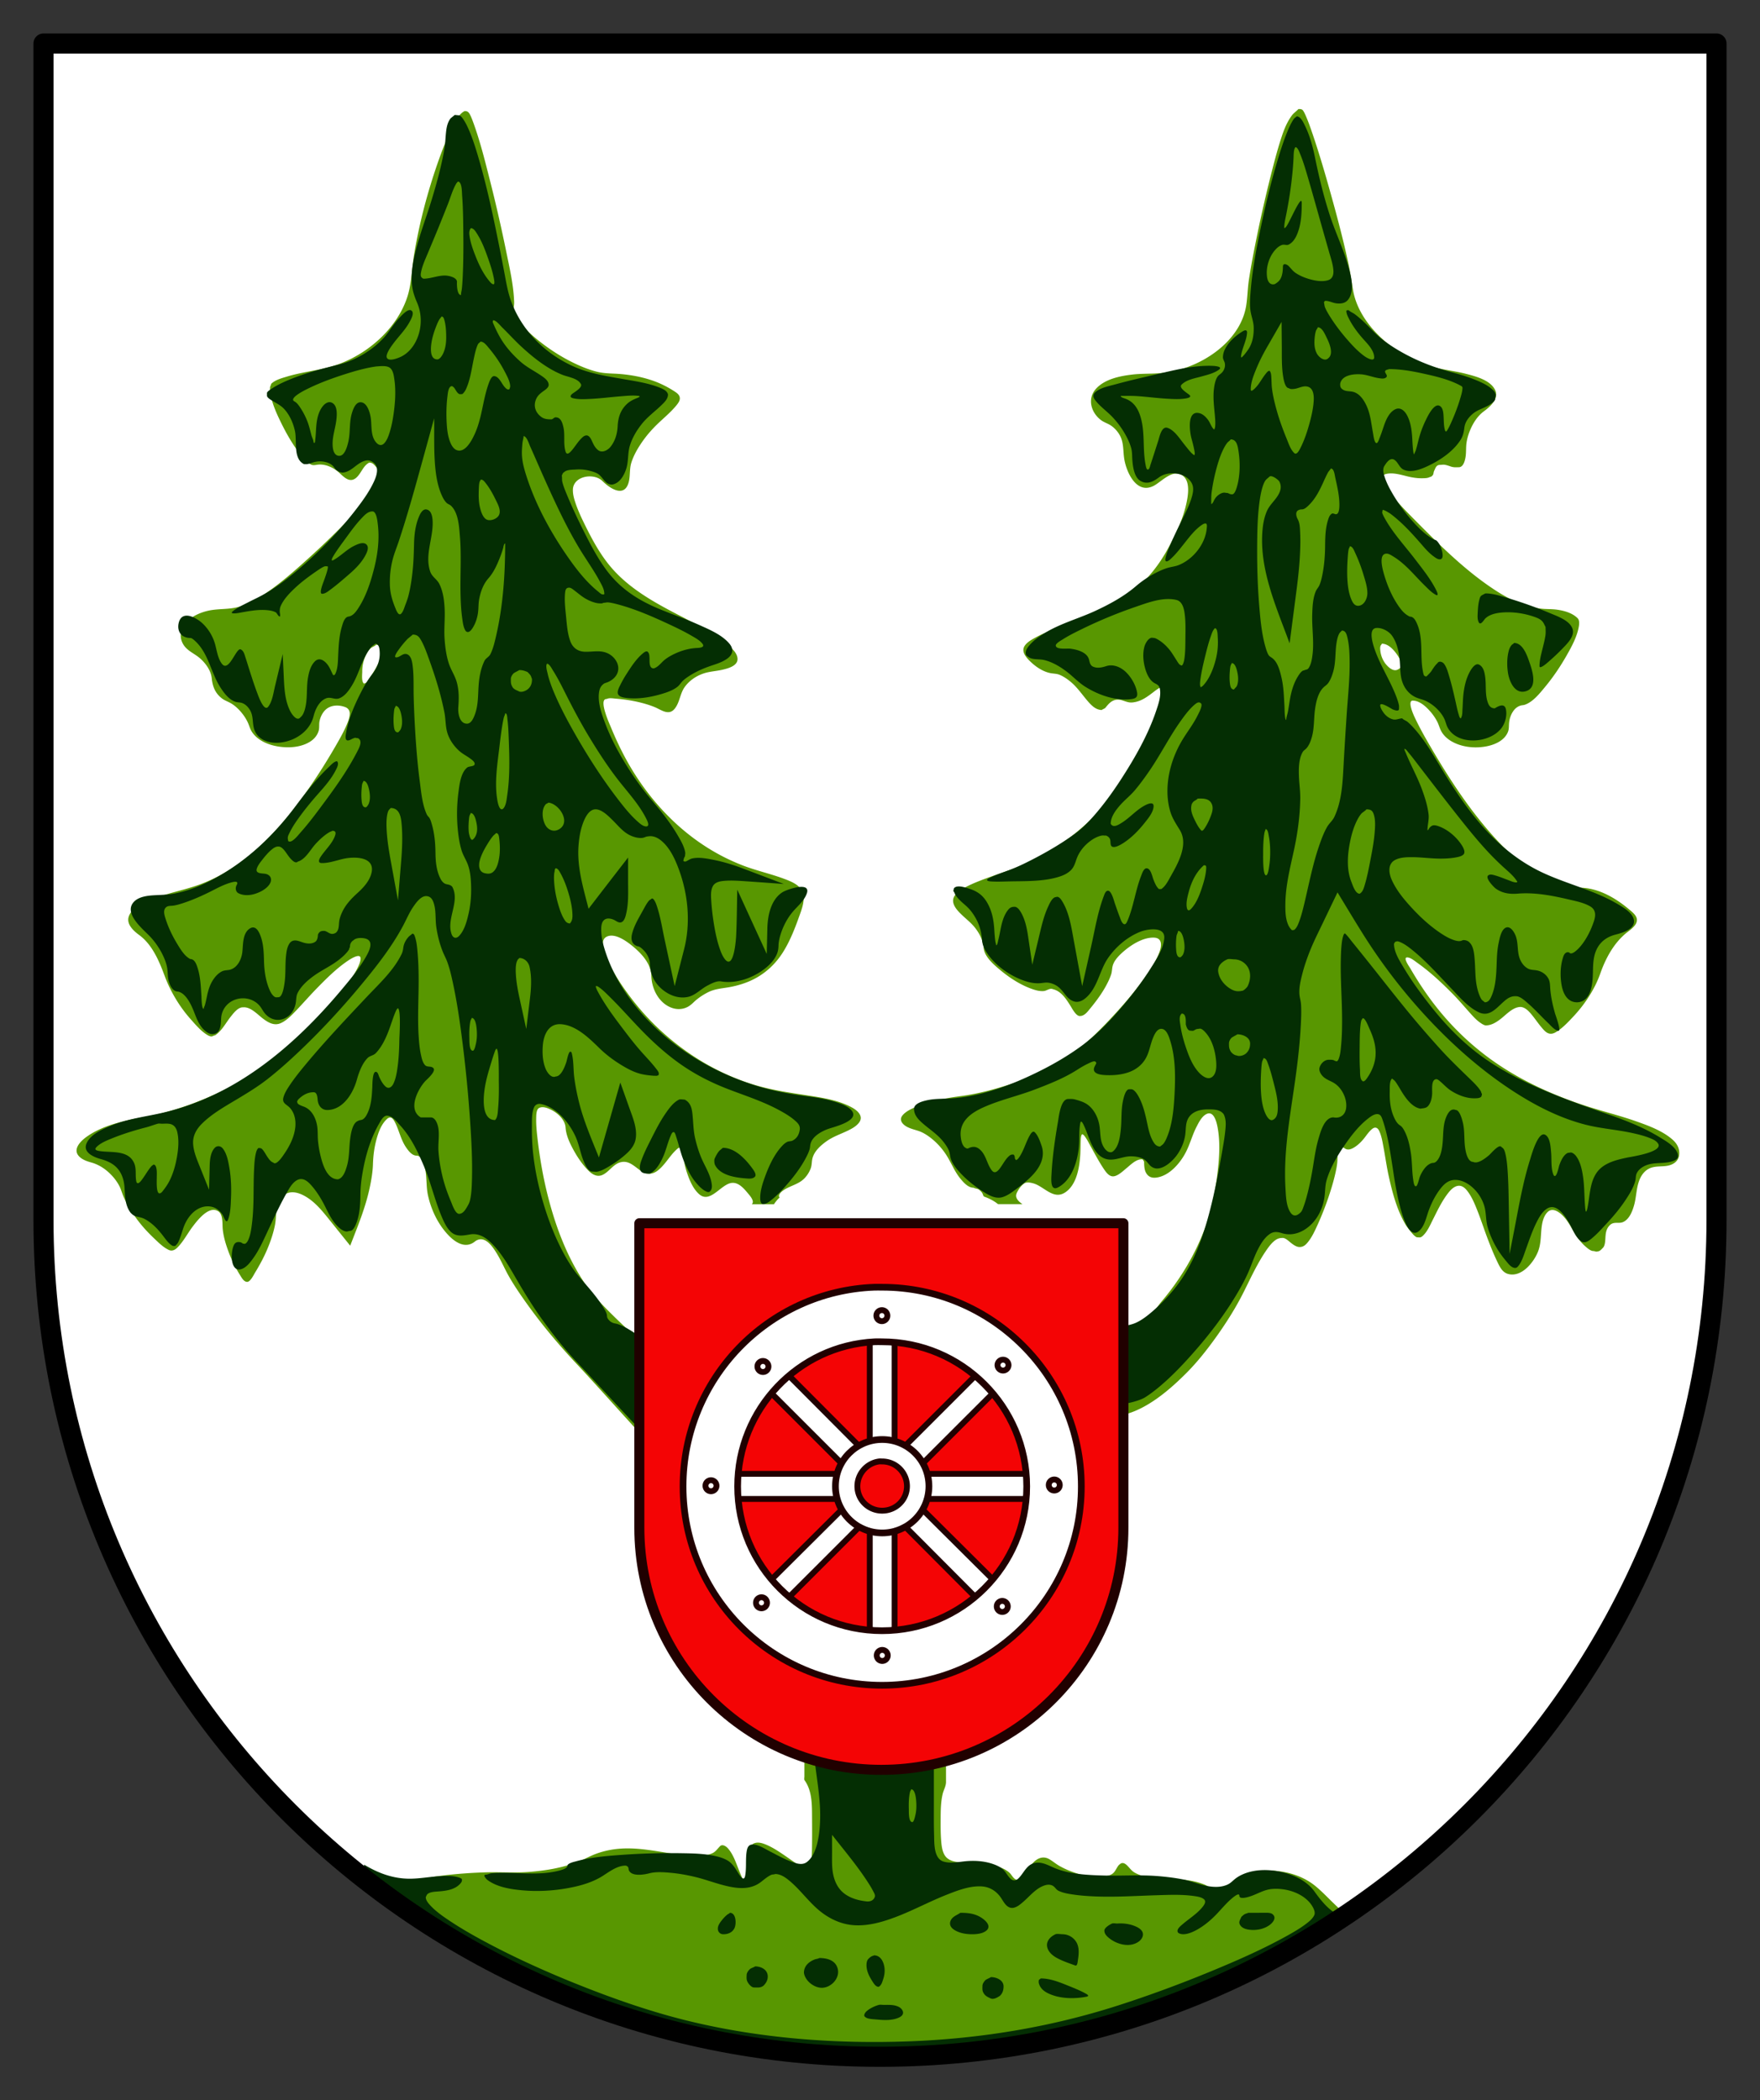 <svg xmlns="http://www.w3.org/2000/svg" width="526" height="627.5" viewBox="-3 -3 526 627.5" xml:space="preserve"><rect x="-3" y="-3" width="526" height="627.5" fill="#333333" stroke="none"/><path fill="#FFF" d="M10 10v351.5c0 138.071 111.929 250 250 250s250-111.929 250-250V10H10z"/><path fill="#589701" d="M87.676 354.121c3.208 1.644 5.512 4.502 7.727 7.26l5.546 6.906.713.888c2.221-5.747 4.592-11.391 5.854-17.449.467-2.243.868-4.536.943-6.832.081-2.516.371-4.968 1.035-7.403.594-2.181 1.435-4.58 3.143-6.153 1.117-1.03 1.817-.152 2.366.895 1.283 2.447 1.742 5.176 3.312 7.502.743 1.101 1.808 2.537 3.223 2.537 1.633 0 2.332 3.014 2.555 4.141.5 2.526.251 5.111.798 7.645.937 4.344 2.999 8.694 6.076 11.936 2.11 2.222 5.122 4.162 7.905 1.974 2.903-2.281 5.374 1.484 6.739 3.758 1.216 2.023 2.14 4.192 3.283 6.253.989 1.78 2.093 3.497 3.232 5.184 5.206 7.702 11.173 14.942 17.555 21.695 4.957 5.245 15.361 16.98 20.318 22.226.003-8.399.007-21.065 0-27.858-5.362-4.897-13.812-12.713-16.934-16.965-5.974-8.137-9.73-17.816-12.232-27.533-1.473-5.723-2.493-11.558-3.176-17.426-.238-2.039-.461-4.105-.41-6.161.021-.862-.022-2.664.875-3.118 1.119-.566 2.558.013 3.74.624 1.898.981 4 2.934 4.162 5.206.153 2.146 1.002 4.111 1.99 6.007 1.268 2.432 2.833 4.845 4.767 6.803 1.199 1.214 2.702 2.149 4.388 1.313 2.032-1.008 3.195-3.318 5.541-3.784 2.514-.498 4.215 1.661 6.141 2.823 1.66 1.001 3.297.848 4.802-.357 2.094-1.677 3.378-4.129 5.294-5.984.49-.474.929-.896 1.622-.896.285.271.333.473.503.804.285 1.04.187 2.162.354 3.226a22.62 22.62 0 0 0 .976 3.815c.746 2.17 1.791 4.624 3.558 6.17 3.343 2.925 6.56-3.13 9.814-3.387 2.002-.158 3.568 1.693 4.716 3.075.565.681 2.162 2.394 1.202 3.3H227.946c.084 0 .273.037.352 0 .509-.711 1.034-1.425 1.701-1.997-.67-.706.518-1.729 1.064-2.114 2.047-1.439 4.637-1.802 6.397-3.662a8.61 8.61 0 0 0 1.845-2.972c.371-1.025.252-2.08.544-3.104.593-2.077 2.458-3.738 4.152-4.947 2.008-1.433 4.268-2.157 6.457-3.224 1.179-.574 2.447-1.274 3.26-2.337 1.462-1.91-.387-3.587-2.031-4.501-3.791-2.106-8.414-2.874-12.64-3.535-5.407-.846-10.754-1.556-16.023-3.103-9.805-2.88-18.752-7.911-26.505-14.547a74.88 74.88 0 0 1-10.815-11.433c-2.756-3.605-5.352-7.471-7.165-11.647-.687-1.581-2.534-5.583-.297-6.766 2.573-1.361 6.336 1.534 8.151 3.066 2.532 2.136 5.188 5.108 5.269 8.592.091 3.947 2.29 8.257 6.218 9.593 1.643.558 3.438.419 4.931-.484.898-.544 1.581-1.353 2.392-2.009a18.845 18.845 0 0 1 3.458-2.22c2.149-1.067 4.361-1.115 6.674-1.565 2.164-.421 4.292-1.063 6.292-1.997 3.776-1.762 6.909-4.572 9.175-8.061 2.293-3.53 3.873-7.683 5.271-11.641.721-2.039 1.663-4.658.73-6.783-.917-2.09-3.44-3.063-5.422-3.807-3.998-1.499-8.186-2.409-12.177-3.928a61.392 61.392 0 0 1-12.37-6.423c-8.082-5.428-14.845-12.677-20.067-20.87-2.851-4.472-5.192-9.214-7.205-14.116-.274-.669-3.902-8.554-1.218-8.401.705-.393 1.845-.179 2.608-.113 1.415.122 2.831.273 4.231.511 2.518.427 5.048 1.044 7.421 1.999 1.975.795 4.228 2.725 6.026.519 1.538-1.887 1.577-4.479 2.978-6.458 1.349-1.906 3.362-3.287 5.554-4.049 1.883-.655 3.899-.712 5.832-1.171 1.528-.363 4.36-1.085 4.426-3.093.071-2.207-2.679-4.143-4.199-5.292-4.002-3.022-8.509-5.404-12.952-7.699-7.943-4.102-15.971-8.499-21.585-15.656-2.76-3.519-4.88-7.478-6.852-11.476-1.029-2.086-2.026-4.206-2.782-6.409-.456-1.33-.873-2.755-.83-4.176.124-4.098 6.294-5.09 8.831-2.553 1.97 1.97 6.193 4.973 7.684.861.744-2.053.294-4.271.95-6.347.696-2.206 1.888-4.262 3.195-6.157 1.548-2.247 3.36-4.245 5.357-6.097 1.689-1.567 3.483-3.108 4.94-4.902.725-.892 1.421-1.916.703-3.016-.345-.528-.947-.907-1.464-1.238a31.91 31.91 0 0 0-3.454-1.922c-4.398-2.097-9.636-3.075-14.477-3.273-1.756-.072-3.412-.151-5.127-.582-1.851-.465-3.646-1.139-5.389-1.913-3.851-1.711-7.5-3.924-10.851-6.476-2.779-2.117-5.614-4.548-7.465-7.553-.646-1.048-1.134-2.16-1.134-3.405.157-.581.152-1.188.126-1.792-.213-5.08-1.424-10.204-2.438-15.167a464.004 464.004 0 0 0-4.907-21.347c-1.426-5.615-2.849-11.292-4.834-16.742-.288-.789-.587-1.58-.963-2.331-.387-.773-.729-1.141-1.617-1.141-1.802.828-2.905 3.318-3.748 4.972-1.683 3.304-3.013 6.792-4.239 10.287-3.122 8.903-5.548 18.119-7.108 27.425-.722 4.302-.726 8.846-2.109 13.003-1.474 4.43-4.179 8.396-7.484 11.666a36.585 36.585 0 0 1-12.425 8.05c-5.168 2.01-10.762 2.331-16.051 3.94-1.6.486-3.479.972-4.696 2.178.038.229-.281.679-.312.983-.055.542-.008 1.093.071 1.63.472 3.208 1.914 6.331 3.335 9.212 1.596 3.233 3.427 6.419 5.671 9.25.781.986 1.631 1.986 2.665 2.717.852.603 1.346.511 2.322.357 2.222-.352 4.694.734 6.346 2.161 1.454 1.255 3.126 3.348 5.132 1.897 1.688-1.294 2.168-3.733 4.106-4.702.69 0 1.11.269 1.601.801.436.495 1.403 1.5 1.403 2.2.296.644-.015 1.5-.243 2.13-.417 1.15-1.059 2.218-1.734 3.232-2.264 3.401-5.095 6.438-7.923 9.369-4.174 4.326-8.565 8.454-13.046 12.46-3.437 3.072-6.959 6.094-10.772 8.694-2.509 1.71-5.19 3.264-8.109 4.154-3.032.925-6.141.529-9.207 1.193-3.294.713-7.261 2.657-8.167 6.226-.364 1.434-.045 2.913.786 4.125 1.217 1.776 3.199 2.484 4.772 3.848 1.725 1.495 3.327 3.681 3.564 6.017.247 2.429 1.012 4.438 3.02 5.993.881.682 1.925.98 2.862 1.555 1.105.679 2.07 1.585 2.905 2.572.807.956 1.507 2.014 2.024 3.154.389.855.604 1.761 1.1 2.568 1.706 2.774 5.09 4.11 8.179 4.567 3.098.458 6.687.205 9.382-1.536 1.166-.753 2.035-1.794 2.457-3.123.292-.919.087-1.925.272-2.876.226-1.161.725-2.287 1.514-3.175 1.549-1.743 4.039-1.878 6.143-1.111.906.331 1.403 1.037 1.382 2.007-.025 1.161-.488 2.314-.938 3.367-.79 1.849-1.769 3.617-2.764 5.361-2.967 5.196-6.173 10.278-9.646 15.151-5.729 8.039-12.35 15.703-20.514 21.357-3.347 2.318-6.953 4.269-10.77 5.694-4.544 1.698-9.354 2.52-13.885 4.283-2.53.985-6.339 2.409-7.456 5.179-.957 2.371 1.322 4.451 3.036 5.703 3.936 2.875 6.005 7.849 7.633 12.248 1.712 4.624 4.447 9.187 7.727 12.868 1.469 1.649 3.072 3.57 4.98 4.734.384.234.836.46 1.282.46.322 0 .75-.346 1-.3 2.01-1.236 3.281-3.765 4.71-5.561.852-1.069 2.234-2.955 3.799-2.843 2.165-.168 4.22 2.102 5.759 3.284 1.596 1.226 3.415 2.332 5.404 1.452 1.833-.811 3.326-2.419 4.683-3.843 2.095-2.199 4.089-4.489 6.215-6.661 2.846-2.909 5.815-5.865 9.2-8.155.604-.408 3.777-2.49 3.777-.67 0 .906-.406 1.794-.789 2.596-.705 1.474-1.583 2.866-2.493 4.22-2.925 4.355-6.281 8.512-9.857 12.348-7.333 7.867-16.263 14.25-25.792 19.184-4.839 2.505-9.875 4.64-15.06 6.32a86.229 86.229 0 0 1-7.636 2.101c-2.661.6-5.366.967-8.023 1.585-4.293.999-8.837 2.418-12.426 5.07-1.6 1.182-3.915 3.497-2.197 5.531.921 1.092 2.43 1.622 3.762 1.99 2.423.668 4.505 2.093 6.205 3.931a14.448 14.448 0 0 1 2.154 2.989c.546 1.022.829 2.132 1.274 3.194.965 2.303 2.317 4.452 3.774 6.472 1.564 2.167 3.324 4.122 5.26 5.96 1.392 1.322 2.764 2.73 4.484 3.57.981.479 1.848.07 2.639-.719 1.821-1.819 3.012-4.217 4.56-6.254 1.351-1.779 4.674-6.144 7.416-4.677 1.72.771 1.409 3.862 1.543 5.334.216 2.384.952 4.748 1.785 6.979.921 2.466 2.124 4.839 3.519 7.071.466.746 1.059 1.824 2.014 1.824.946 0 1.924-2.047 2.312-2.685 1.401-2.306 2.699-4.683 3.736-7.176.95-2.282 1.771-4.657 2.246-7.089.4-2.05.206-4.155.87-6.161.486-1.472 1.412-2.888 2.935-3.421 1.568-.548 3.284-.052 4.702.674zm17.582-156.497a11.185 11.185 0 0 1 1.189-5.08c.354-.701.797-1.381 1.381-1.914.278-.253 1.533-.74 1.533-1.013.816.136 2.205-.246 2.205 1.006.023 1.24-.51 2.449-1.007 3.562-.818 1.833-1.854 3.541-2.959 5.213-.447.676-.958 1.757-1.84 1.828-.795-.643-.495-2.748-.502-3.602zM496.871 337.49c-3.021-2.657-7.146-4.154-10.88-5.472-5.282-1.862-10.743-3.15-16.052-4.938-8.841-2.979-17.429-6.842-25.188-12.056-7.133-4.793-13.441-10.709-18.728-17.48-2.767-3.543-5.258-7.297-7.513-11.185-.272-.469-2.315-3.312-.974-3.312 1.039 0 2.186 1.003 2.991 1.573 3.903 2.759 7.456 6.086 10.798 9.491 1.923 1.959 3.664 4.06 5.509 6.088.728.801 1.494 1.592 2.375 2.226.438.315 1.29.929 1.854.929 1.606 0 2.981-.839 4.253-1.789 1.695-1.265 3.675-3.595 5.956-3.712 1.537-.068 2.837 1.482 3.728 2.585.882 1.092 1.664 2.258 2.564 3.335.528.632 1.176 1.457 1.928 1.835.871.438 1.714.244 2.564-.269 1.957-1.18 3.659-3.026 5.207-4.679 3.357-3.587 6.352-8.098 7.985-12.752 1.612-4.596 4.086-9.224 7.967-12.303 1.16-.92 2.998-2.139 2.998-3.762 0-1.364-1.595-2.52-2.536-3.309-3.729-3.124-8.448-5.885-13.411-6.267-1.473-.113-2.918-.099-4.382-.359a24.341 24.341 0 0 1-4.28-1.188c-7.05-2.646-12.908-7.947-17.901-13.436-7.547-8.296-13.729-17.826-19.357-27.493-1.348-2.315-2.672-4.65-3.859-7.052-.7-1.417-1.421-2.885-1.805-4.426-.146-.589-.411-1.987.518-1.987 2.052 0 3.896 1.712 5.18 3.155a15.057 15.057 0 0 1 2.178 3.169c.465.915.695 1.926 1.187 2.825.725 1.326 1.892 2.353 3.199 3.086 2.881 1.617 6.466 2.025 9.699 1.528 2.737-.421 5.949-1.67 7.041-4.454.327-.834.248-1.712.323-2.591.114-1.329.56-2.66 1.361-3.735.557-.747 1.301-1.311 2.2-1.535.385-.096.718-.079 1.101-.206 2.459-.814 4.477-3.387 6.063-5.295 2.431-2.925 4.578-6.105 6.458-9.409 1.503-2.643 3.101-5.547 3.645-8.576.152-.849.277-1.97-.384-2.62-1.556-1.528-3.892-2.19-5.999-2.498-1.718-.251-3.466-.131-5.19-.356a24.79 24.79 0 0 1-4.164-.922c-3.209-1.001-6.204-2.597-9.019-4.417-8.883-5.742-16.613-13.417-24.023-20.895-2.89-2.916-5.855-5.884-8.249-9.234-.782-1.095-2.964-4.127-.593-4.731 2.135-.544 4.646.299 6.707.778 1.299.302 2.635.502 3.97.492.727-.006 1.819.011 2.459-.385.308.044.74-.363.902-.6.235-.418.167-.823.354-1.201.396-.8.594-1.804 1.756-1.804.483 0 .895-.118 1.39-.041.688.106 1.314.357 1.973.567.818.262 1.481.174 2.244.174 1.489 0 1.939-2.301 2.076-3.378.158-1.243.063-2.497.222-3.738.168-1.3.532-2.573 1.026-3.786.893-2.188 2.249-4.39 4.184-5.804 1.875-1.37 4.63-3.82 3.333-6.429-1.474-2.965-5.969-4.076-8.854-4.817-2.69-.692-5.449-1.007-8.149-1.64-2.533-.594-5-1.464-7.353-2.571-4.532-2.131-8.697-5.144-12.014-8.907-2.951-3.35-5.3-7.402-6.062-11.845-.431-2.505-.769-5.008-1.297-7.5-1.51-7.111-3.374-14.152-5.328-21.153-1.67-5.985-3.414-11.96-5.413-17.845-.642-1.89-1.295-3.788-2.102-5.616-.222-.503-.451-1.017-.756-1.477-.358-.54-.843-.513-1.429-.513-.647.708-1.432 1.188-2.016 1.991-.853 1.172-1.529 2.474-2.084 3.81-.401.96-.737 1.948-1.059 2.938-.965 2.972-1.779 5.993-2.563 9.017a409.283 409.283 0 0 0-5.289 23.262c-.661 3.336-1.286 6.683-1.793 10.047-.377 2.5-.403 5.045-.785 7.533-1.418 9.245-10.013 16.002-18.416 18.791a32.06 32.06 0 0 1-7.462 1.53c-2.719.222-5.443.092-8.16.41-3.702.434-8.148 1.316-10.807 4.178-2.737 2.947-1.616 7.129 1.426 9.431.914.691 2.009.985 2.954 1.611 1.042.69 1.907 1.646 2.549 2.715 1.415 2.352 1.025 4.938 1.497 7.534.701 3.868 3.644 10.346 8.697 7.805 2.329-1.171 5.621-5.136 8.606-3.149 2.53 1.683 1.718 6.163 1.178 8.577-1.039 4.644-3.17 9.069-5.432 13.233-3.492 6.428-8.166 11.734-14.45 15.541-3.736 2.263-7.753 4.039-11.807 5.648-4.609 1.831-9.485 3.257-13.825 5.703-1.069.603-2.284 1.329-2.896 2.439-.938 1.703.823 3.545 1.978 4.634 1.673 1.577 3.902 3.038 6.224 3.365.851.12 1.595.125 2.407.464 1.078.452 2.065 1.118 2.978 1.842 2.23 1.771 3.666 4.038 5.511 6.15 1.071 1.226 2.374 2.495 4.084 2.495.28-.288.764-.318 1.103-.701.841-1.032 1.545-1.932 2.899-2.301 1.889-.451 3.202.906 5.047.758 2.764-.222 4.757-1.865 6.862-3.476.148-.114 2.81-2.097 2.81-1.082.464.429-.206 2.177-.354 2.663-.501 1.648-1.138 3.255-1.779 4.852-3.892 9.674-8.31 18.947-15.114 26.943-6.321 7.428-14.169 13.531-22.99 17.707-4.747 2.247-9.79 3.648-14.669 5.556-1.811.708-3.63 1.462-5.303 2.461-.981.586-2.029 1.299-2.61 2.315-1.128 1.973.682 3.982 2.019 5.289 1.502 1.468 3.164 2.683 4.424 4.393 1.26 1.71 2.153 3.541 2.331 5.664.226 2.71 3.125 5.133 5.046 6.73 2.719 2.26 5.83 4.271 9.162 5.494 1.179.433 2.493.828 3.764.707.931-.089 1.818-.978 2.744-.551 2.497.584 4.004 3.007 5.267 5.026.467.746 1.697 3.141 2.842 2.977 1.35 0 2.306-1.37 3.091-2.325 1.804-2.195 3.494-4.482 4.826-6.999.524-.99 1.008-2.013 1.357-3.08.254-.776.248-1.526.404-2.31.317-1.589 1.547-2.943 2.695-4.009 2.427-2.253 6.253-4.82 9.728-4.685 2.652.104 2.24 2.682 1.565 4.444-1.098 2.869-2.894 5.495-4.676 7.975-2.434 3.387-5.115 6.597-7.922 9.68-5.412 5.942-11.431 11.979-18.442 16.028-4.087 2.358-8.594 4.049-13.062 5.527-4.794 1.585-9.729 2.933-14.737 3.626-4.926.682-10.049 1.511-14.605 3.605-1.189.547-2.497 1.217-3.326 2.267-1.113 1.41.127 2.723 1.425 3.399 1.079.563 2.237.82 3.382 1.201 1.107.369 2.133.97 3.078 1.646 2.127 1.525 3.968 3.518 5.356 5.732 1.438 2.292 2.365 4.783 4.11 6.897.955 1.157 2.293 2.689 3.926 2.689.508.308 1.16.234 1.666.625.499.384.962.861 1.134 1.48.151.361.137.475.519.613.624.227 1.234.489 1.824.793.575.296 1.131.631 1.657 1.008.239.171.386.385.678.385h7.142c-.731-.442-1.639-1.223-1.857-2.09-.183-.723.146-1.306.495-1.928.479-.855 1.104-1.626 1.903-2.177.684-.472 1.871-.227 2.604-.034 3.299.863 6.09 5.166 9.727 2.65 3.427-2.371 4.199-7.67 4.403-11.477.069-1.294.062-2.591.12-3.886.029-.636.037-1.295.321-1.863.597-.566 2.383 3.056 2.594 3.431 1.27 2.256 2.465 4.579 3.906 6.732.627.938 1.553 2.343 2.815 2.343 1.399 0 3.018-1.605 4.019-2.421 1.273-1.038 2.837-2.682 4.59-2.682.465 0 .48.491.703.703 0 .99.048 2.312.503 3.207.626 1.229 1.612 1.71 2.964 1.58 4.033-.388 7.428-4.438 9.105-7.796 1.2-2.403 1.874-5.032 3.112-7.43.672-1.302 1.556-3.077 2.932-3.765 2.278-1.14 3.095 2.568 3.376 4.138.786 4.38.481 8.993-.045 13.383-.68 5.655-1.837 11.438-3.843 16.782-2.934 7.819-7.395 15.224-12.791 21.58-1.95 2.298-3.581 5.507-5.851 6.892-2.29 1.397-6.396 1.688-7.394 1.829-.002 6.319 0 20.385 0 25.533 8.563-1.01 16.959-9.23 20.024-12.229 3.519-3.44 6.604-7.339 9.461-11.336 3.054-4.271 5.874-8.744 8.227-13.441 2.135-4.266 4.141-8.692 6.879-12.618.694-.995 1.46-2.005 2.434-2.746.772-.587 1.412-.759 2.356-.759.828 0 1.803.976 2.405 1.447.71.557 1.644 1.26 2.599 1.26 1.088 0 1.769-.562 2.447-1.39 1.318-1.609 2.203-3.597 3.049-5.479a90.72 90.72 0 0 0 3.183-8.114c.822-2.438 1.566-4.913 2.114-7.429.193-.888.364-1.784.461-2.688.111-1.039.045-2.081.261-3.111.214-.993.78-2.005 1.801-1.399.982.818 2.004.474 3.074-.19 1.071-.665 1.994-1.565 2.79-2.536.819-1 1.518-2.15 2.545-2.96.88-.694 1.619-.365 2.077.604.731 1.545 1 3.349 1.313 5.012.527 2.812.91 5.647 1.524 8.441 1.052 4.781 2.382 9.859 4.813 14.15.493.871 1.101 1.671 1.734 2.443.502.611 1.121 1.411 1.863 1.743.752 0 1.062.205 1.708-.365 1.436-1.267 2.29-3.338 3.134-5.006 1.245-2.461 2.425-4.981 4.053-7.221.813-1.12 1.934-2.563 3.407-2.785 1.28-.193 2.254.792 2.949 1.736 1.27 1.727 2.108 3.782 2.889 5.763 1.136 2.888 2.076 5.847 3.194 8.741.905 2.346 1.85 4.688 2.964 6.944.72 1.457 1.499 2.83 3.217 3.206 3.796.831 7.166-3.268 8.517-6.288 1.059-2.366.962-4.647 1.208-7.163.174-1.772.538-3.818 1.859-5.117 1.349-1.326 3.143-.198 4.226.805 2.011 1.861 3.026 4.367 4.541 6.589.686 1.005 1.469 1.954 2.379 2.764.576.513 1.636 1.487 2.466 1.496.488.006.879.313 1.354.103.649 0 1.134-.644 1.552-1.053.621-.607.69-2.017.735-2.815.083-1.483.202-2.823 1.313-3.935 1.238-1.239 2.657-.356 4.017-.972 1.866-.845 2.783-3.295 3.281-5.117.654-2.396.621-4.918 1.505-7.264.573-1.52 1.524-2.896 3.026-3.607 1.774-.84 3.693-.461 5.558-.843 1.661-.342 3.081-1.318 3.333-3.092.265-1.89-.559-3.456-1.951-4.68zm-82.185-140.418c-1.451.719-3.167-1.065-3.898-2.166-.854-1.283-1.276-2.746-1.311-4.28-.002-.097.078-.686.151-.757.081-.08.356-.439.356-.552 2.058 0 3.779 2.063 4.825 3.668.633.972.977 1.884.977 3.034-.309.602-.503.756-1.1 1.053zM260 611.5c-57.978 0-111.34-19.742-153.747-52.861v-4.026c3.093 2.398 6.473 4.461 10.497 4.506 3.925.045 7.809-1.146 11.683-1.652 4.548-.594 9.136-.931 13.72-1.066 4.328-.129 8.658.213 12.979-.128 4.919-.388 9.992-1.216 14.607-3.021 1.933-.756 3.723-1.808 5.687-2.501a26.34 26.34 0 0 1 6.255-1.374c5.478-.528 10.799.605 16.182 1.429 2.401.367 4.833.662 7.266.654 1.537-.005 3.166-.104 4.603-.699 1.148-.477 1.596-1.313 2.432-2.149.722-.761 1.841.008 2.356.584 1.729 1.936 2.514 4.613 3.479 6.968.104.253 1.461 3.665 1.835 3.293.371-.368.28-1.423.311-1.894.087-1.327.093-2.657.162-3.984.091-1.755.176-4.7 1.872-5.771 1.053-.507 2.187-.288 3.285.122 2.213.826 4.237 2.198 6.177 3.521 1.226.835 2.421 1.716 3.676 2.509.628.396 1.497 1.053 2.276 1.053.997 0 1.452-.434 1.705-1.452.392-1.58.361-3.288.385-4.904.042-2.813.031-5.628.011-8.44-.027-3.819.091-8.189-2.296-11.413-.094-.306 0-.79 0-1.106v-5.494c13.575 4.55 28.4 5.218 42.328 1.899v5.278c0 1.296-.696 2.333-.999 3.6-.565 2.369-.588 4.857-.602 7.279-.013 2.245-.024 4.504.157 6.743.107 1.32.264 2.723.855 3.928 1.09 2.219 3.694 2.447 5.895 2.539 2.444.104 4.854.026 7.275.484 2.186.413 4.806 1.063 6.471 2.646.642.609 1.225 2.018 2.276 2.018 2.193 0 3.219-3.184 4.322-4.619 1.297-1.686 3.22-2.684 5.222-1.533 1.029.592 1.931 1.39 2.969 1.982a24.562 24.562 0 0 0 3.087 1.479c3.511 1.397 8.313 2.691 12.027 1.307 1.536-.572 1.702-1.699 2.602-2.916.377-.319.695-.703 1.204-.703.57 0 1.076.427 1.463.818.75.76 1.252 1.536 2.203 2.068.939.527 1.975.88 3.011 1.16 2.82.762 5.664.862 8.565.841 2.771-.021 5.632.296 8.267 1.187.935.316 1.912.712 2.667 1.367.717.623 1.2 1.32 1.999 1.858.637.429 1.694-.03 2.163-.499 1.357-1.357 2.229-2.894 3.878-3.979 3.342-2.198 7.604-2.787 11.522-2.474 4.257.341 8.551 1.798 11.883 4.519 1.985 1.622 3.768 3.537 5.616 5.308l2.444 2.341c.07.067.449.532.934 1.121C359.334 595.929 311.488 611.5 260 611.5z"/><path fill="#042E03" d="M291.522 588.592c.256-.258 1.604-.789 1.604-.901 1.595 0 3.826.86 3.804 2.809-.012 1.093-.29 2.033-1.1 2.797-.726.466-1.878 1.201-2.803.752-.89-.432-1.604-.722-2.107-1.652-.429-.741-.302-1.354-.302-2.099 0-.612.477-1.276.904-1.706zm166.416-397.518c-.399 1.636-.835 3.285-.835 4.976 0 .882 1.794-.575 2.011-.757a66.095 66.095 0 0 0 5.02-4.696c1.326-1.37 3.535-3.547 2.846-5.693-.791-2.461-4.378-3.72-6.485-4.607-4.877-2.052-9.979-3.814-15.069-5.256-1.464-.414-2.916-.749-4.442-.749 0-.032-1.106.521-1.303.702-.365.313-.452.799-.569 1.23-.337 1.246-.417 2.589-.478 3.873-.042.906-.125 1.969.295 2.801.556 1.102 1.509-.622 1.956-1.103 1.646-1.579 4.457-1.844 6.611-1.864 2.725-.025 5.608.486 8.178 1.402.766.273 1.603.619 2.181 1.21.533.546.681 1.145 1.053 1.753 0 .836.093 1.612-.024 2.457-.204 1.463-.597 2.89-.946 4.321zm-8.449-1.979c0 .136-.552.448-.702.601-.48.581-.737 1.18-.919 1.913-.508 2.049-.514 4.327-.191 6.405.384 2.477 1.962 6.394 5.215 5.538 3.821-1.005 2.063-6.218 1.176-8.772-.702-2.015-1.955-5.685-4.579-5.685zM242.85 590.881c2.692-.168 5.223-2.935 4.509-5.695-.667-2.577-3.21-3.194-5.589-3.194.054.161-.973.315-1.141.376-.835.303-1.616.74-2.25 1.37a3.695 3.695 0 0 0-1.113 2.654c.312 2.449 3.161 4.64 5.584 4.489zm16.838 5.113c-1.13.307.037-.01 0 0zm-4.106 3.603c.563.657 2.613.684 3.403.762 1.808.18 3.727.292 5.503-.162.824-.211 2.409-.751 2.409-1.852 0-.659-.543-1.322-1.104-1.65-1.428-.82-3.127-.7-4.705-.7-.419 0-.994-.106-1.4 0-1.313.356-2.805 1.066-3.804 1.999-.401.381-.934 1.278-.302 1.603zm4.006-9c.861-.414 1.127-1.583 1.401-2.403.525-1.569.563-3.361-.067-4.907-.512-1.256-1.414-2.097-2.735-2.097-.116.146-.425.161-.607.255-.386.195-.686.445-.993.749-.523.506-.633 1.326-.62 2.026.031 1.647.733 3.122 1.603 4.484.45.705 1.061 1.893 2.018 1.893zm30.318-20.889c-1.863-1.058-3.808-1.222-5.888-1.222-1.132.784-2.527 1.131-3.005 2.601-.316 1.134.312 1.97 1.304 2.572 1.526.927 3.44 1.23 5.2 1.23 1.438 0 3.293-.168 4.407-1.202 1.478-1.477-.745-3.256-2.018-3.979zm80.76 3.86c1.956.181 4.083-.224 5.699-1.382 1.05-.752 2.197-2.143 1.049-3.203-.601-.631-2.007-.503-2.818-.503-1.529 0-3.062.006-4.591.006 0 .088-.714.257-.901.35-.437.217-.744.545-1.104.854-.276.766-.903 1.444-.447 2.309.589 1.118 1.932 1.461 3.113 1.569zm-43.609.222c0 .894.553 1.515 1.186 2.064 2.357 2.05 6.375 3.192 9.108 1.211.785-.569 1.431-1.566 1.18-2.568-.256-1.02-1.423-1.652-2.311-2.021-1.612-.669-3.519-.92-5.257-.784-.443.017-1.18-.153-1.602-.004a2.404 2.404 0 0 0-.03.015c-.691.308-2.274 1.243-2.274 2.087zm-17.015 5.201c.433 1.349 1.598 2.312 2.806 2.976 1.701.936 3.67 1.59 5.495 2.254.648.236.717-1.029.802-1.571.279-1.786.491-3.84-.494-5.45a4.85 4.85 0 0 0-4.104-2.31c-.504 0-1.596-.209-2.104 0-1.697.794-2.962 2.257-2.401 4.101zm-2.503 9.502c-.154.277-.101.592-.101.903.336 1.455 1.366 2.416 2.652 3.064 3.427 1.729 7.896 1.813 11.612 1.093.865-.168.467-.555-.135-.89-1.772-.984-3.7-1.746-5.578-2.501-2.532-1.019-5.185-2.072-7.949-2.072.001.068-.377.279-.501.403zm4.903-13.603c-.494.231.038-.016 0 0zm-113.3-248.971c-.101.05-.126.062 0 0zm13.897 14.014c0-.008-1.003.827-1.068.901-.589.68-.956 1.399-1.334 2.201-.258.445-.163 1.571.049 2 1.557 3.15 6.078 3.785 9.219 4.034.919.073 2.021.199 2.697-.485.65-.657-.44-2.067-.823-2.59-1.994-2.718-5.116-6.061-8.74-6.061zm-13.684-14.12zm0 0-.212.106.212-.106zM82.49 353.75c-2.088 3.723-3.862 7.63-5.676 11.49-1.227 2.609-2.401 5.255-4.087 7.611-.895 1.25-2.16 2.971-3.753 3.364-3.386.836-3.115-6.036-1.8-7.661.576-.681 1.814-.59 2.403-.001.323 0 .612.204.899-.1.308-.226.524-.572.682-.91.673-1.438.903-3.108 1.106-4.666.34-2.616.458-5.261.5-7.896.045-2.856.022-5.712.167-8.566.085-1.66.163-3.378.574-4.997.11-.436.284-.96.574-1.274.266-.297.481-.101.751-.101.661 0 1.621 1.918 1.945 2.387.503.727 1.033 1.62 1.908 1.915.922 1.003 2.869-2.02 3.203-2.503 1.602-2.318 2.956-4.947 3.332-7.772.276-2.085-.063-4.302-1.455-5.947-1.01-1.194-2.549-1.414-2.062-3.24.358-1.341 1.167-2.573 1.929-3.714 1.391-2.079 2.966-4.036 4.562-5.959 5.846-7.047 12.153-13.719 18.431-20.377 3.708-3.932 8.046-7.893 10.422-12.842.336-.7.396-1.277.512-2.02.176-1.126.767-2.207 1.523-3.048.338-.376.835-.621 1.149-.997.155 0 .193.1.25.101.295.003.482.689.554.905.501 1.511.635 3.168.773 4.744.224 2.564.297 5.143.31 7.716.027 5.75-.364 11.491.006 17.239.119 1.838.291 3.688.679 5.49.22 1.021.496 2.327 1.235 3.115.673.694 1.768.173 2.457.854.976.964-1.906 3.376-2.421 3.942-2.239 2.464-5.28 8.445-1.334 10.813h3.007c1.366 0 2.035 1.954 2.232 3.054.41 2.286-.1 4.678.061 6.997.178 2.569.609 5.128 1.212 7.631.625 2.591 1.519 5.086 2.559 7.538.326.768 1.236 3.59 2.395 3.59 1.3 0 2.067-1.535 2.667-2.569a5.75 5.75 0 0 0 .658-1.757c.383-1.807.454-3.688.511-5.528.188-6.116-.157-12.257-.576-18.356a405.146 405.146 0 0 0-2.143-22.187c-.788-6.336-1.675-12.687-3.036-18.928-.443-2.03-.92-4.076-1.642-6.028-.384-1.038-.93-2-1.337-3.028-.93-2.343-1.556-4.833-1.914-7.327-.345-2.403-.008-4.94-.808-7.264-.396-1.152-1.024-1.945-2.241-1.955-1.629-.012-3.099 2.121-3.895 3.288-1.183 1.735-1.97 3.668-2.954 5.512-3.552 6.656-8.362 12.693-13.18 18.464-5.743 6.878-11.876 13.458-18.397 19.605-2.847 2.684-5.775 5.289-8.852 7.708-2.952 2.32-6.078 4.219-9.295 6.145-3.575 2.141-7.41 4.29-10.396 7.245-1.674 1.657-2.805 3.65-2.655 6.063.147 2.378 1.138 4.652 2.013 6.837l2.746 6.858.193-7.165c.047-1.742.227-3.919 1.452-5.288.721-.806 1.808-.692 2.46.132 1.243 1.569 1.647 3.903 1.974 5.817.508 2.981.614 6.011.479 9.028-.093 2.063-.13 4.388-.857 6.351-.585 1.58-1.241-.715-1.647-1.364-1.96-3.13-5.741-3.271-8.461-1.027-1.652 1.362-2.757 3.3-3.399 5.32-.402 1.267-.792 2.557-1.347 3.766-.268.583-.589.829-.957 1.237-.477 0-.623.094-1.079-.217-.964-.657-1.676-1.652-2.372-2.572-1.573-2.082-3.333-4.024-5.669-5.27-.87-.463-1.683-.549-2.599-.792-.694-.186-1.082-.556-1.593-1.052-1.638-2.108-1.691-4.836-1.825-7.37-.108-2.037-.644-4.102-1.957-5.706-1.323-1.616-3.187-2.449-5.157-2.991-1.971-.542-5.35-1.907-4.293-4.566 1.135-2.857 5.023-4.482 7.635-5.532 4.858-1.953 9.948-2.553 15.011-3.697 21.741-4.913 39.437-19.924 53.436-36.595 2.665-3.174 5.406-6.428 7.463-10.043.929-1.633 2.621-4.82-.299-5.482-.956-.217-2.681-.262-3.445.566-.477.245-.793.747-.958 1.25-.068.21-.059.863-.191.995-.085.086-.157.333-.157.458a6.618 6.618 0 0 1-.69.942c-.708.827-1.543 1.545-2.399 2.213-2.292 1.79-4.939 2.968-7.295 4.648-1.877 1.338-3.801 3.001-4.904 5.065-.493.923-.464 1.721-.583 2.732-.136 1.154-.528 2.282-1.207 3.23-1.176 1.644-3.193 2.571-5.203 2.116-1.086-.246-2.043-.875-2.774-1.706-.688-.781-1.09-1.754-1.791-2.527-2.288-2.528-6.302-2.776-8.982-.718a6.182 6.182 0 0 0-2.377 4.317c-.137 1.406.037 3.957-1.534 4.742-1.224.611-2.348.093-3.32-.755-2.04-1.779-2.659-4.244-3.684-6.627-.756-1.759-2.274-4.691-4.407-5.069-1.613 0-2.412-1.903-2.767-3.238-.332-1.248-.229-2.504-.43-3.762-.165-1.036-.503-2.042-.913-3.005a22.179 22.179 0 0 0-4.214-6.43c-2.021-2.157-8.096-6.93-4.806-10.396 1.425-1.5 3.947-1.816 5.893-1.935 2.095-.129 4.129-.123 6.203-.519 4.327-.826 8.46-2.552 12.308-4.665 9.364-5.142 17.314-12.675 23.698-21.181 3.097-4.125 6.311-8.325 10.061-11.888.56-.532 1.683-1.8 2.519-1.8.666.649.035 1.869-.372 2.667-1.271 2.493-3.11 4.648-4.958 6.725-1.928 2.167-3.791 4.399-5.516 6.732-1.188 1.607-2.359 3.271-3.247 5.068-.244.494-.62 1.149-.622 1.715-.001.313.1.648.1.902.973.973 3.051-1.778 3.603-2.394 2.103-2.343 4.027-4.852 5.908-7.374 3.969-5.321 8.009-10.832 11.059-16.748.558-1.083 1.93-3.442.248-4.197-.396.06-.687-.23-1.101 0-.6.141-1.258.702-1.853.702-1.045 0-.613-1.849-.501-2.483.723-4.08 2.48-8.104 4.35-11.773.96-1.885 2.022-3.75 3.334-5.416 1.468-1.862 2.396-4.049 2.333-6.46-.017-.659-.069-1.888-.56-2.378-.167-.167-.357-.252-.502-.4-.165-.013-.271.132-.402.099-.229.281-.637.431-.901.701-.28.295-.531.619-.764.952-.645.917-1.174 1.915-1.65 2.928-1.214 2.587-2.016 5.322-3.512 7.779-.908 1.491-2.131 3.251-3.849 3.875-1.343.487-2.511-.558-3.904-.004-2.109.837-3.226 3.326-3.741 5.374-.822 3.268-3.416 5.735-6.479 6.969-2.68 1.08-6.06 1.415-8.679-.022-1.165-.64-2.076-1.655-2.519-2.915-.671-1.912-.214-3.912-1.241-5.768-.515-.93-1.28-1.766-2.272-2.189-.748-.319-1.553-.187-2.302-.473-1.901-.728-3.323-2.659-4.378-4.306-2.809-4.385-3.505-10.056-7.441-13.739-.294-.275-1.094-1.036-1.527-.963-.871-.033-1.425-.181-2.2-.603-1.299-.9-1.616-2.453-1.244-3.942.983-3.939 5.314-1.542 7.199.269a13.676 13.676 0 0 1 3.675 6.167c.523 1.891.837 4.463 2.182 6.004 2.14 2.232 4.285-5.61 5.605-4.4.774.387 1.038 1.585 1.287 2.336.462 1.39.878 2.796 1.325 4.191.711 2.22 1.434 4.441 2.265 6.621.22.575 1.951 5.602 3.23 3.857 1.227-1.609 1.542-4.199 2.003-6.102.201-.83.398-1.66.597-2.489l1.706-7.113.31 6.66c.166 3.563.318 7.305 2.007 10.532.358.684 1.806 2.886 2.838 1.861.425-.421.693-.64.974-1.212.393-.802.616-1.685.772-2.56.489-2.743.176-5.543.668-8.29.307-1.717.779-3.521 2.034-4.785 1.483-1.495 3.196.004 4.063 1.332.552.845.895 1.787 1.352 2.663.203.208.431.09.601-.1.902-1.618.876-4.006.962-5.792.138-2.861.272-5.695 1.087-8.463.299-1.016.784-2.945 2.061-3.051 1.318-.238 2.162-1.435 2.859-2.498 2.278-3.476 3.645-7.642 4.668-11.639 1.148-4.479 1.732-9.045 1.137-13.655-.095-.736-.368-3.611-1.559-3.618-1.314-.007-2.25.979-3.121 1.888-1.708 1.781-3.182 3.793-4.63 5.785-1.394 1.918-2.861 3.831-4.07 5.874-.323.547-.69 1.486.211.958 2.186-1.231 3.892-3.134 6.172-4.244.96-.467 2.711-1.289 3.637-.36.771.774.274 2.022-.142 2.875-1.11 2.273-2.97 4.193-4.861 5.832-1.857 1.61-3.714 3.242-5.694 4.701-.744.548-1.607 1.301-2.564 1.301-.94 0 .123-2.749.237-3.078.13-.374 1.977-5.124 1.36-5.129-.447-.003-.688-.095-1.192.157-.692.346-1.339.785-1.975 1.223-2.269 1.56-4.523 3.207-6.53 5.096-1.615 1.521-3.319 3.271-4.246 5.32-.286.632-.303 1.14-.323 1.806.021.143.267 1.401 0 1.401-.376 0-.828-.953-1.099-1.201-.778-.435-1.628-.6-2.51-.69-2.945-.304-5.756.313-8.637.812-.382.066-2.961.483-1.772-.501 1.266-1.049 2.861-1.777 4.311-2.524 1.922-.992 3.9-1.875 5.765-2.975 3.323-1.962 6.401-4.34 9.341-6.831 6.481-5.49 12.51-11.683 17.67-18.436 1.918-2.51 3.803-5.146 5.122-8.031.931-2.036 1.735-4.841-.863-6.036-1.278-.657-2.857.177-3.909.914-1.166.818-2.179 1.818-3.561 2.278-.385.128-.83.24-1.24.208-.191-.034-.401-.139-.602-.099-.646-.35-1.149-.567-1.604-1.25-.577-.869-1.32-1.367-2.313-1.682a6.926 6.926 0 0 0-4.173.017c-.627.202-1.224.451-1.888.511-.237.021-.502-.044-.735.002-3.361-1.58-2.093-6.906-2.748-9.902-.523-2.392-1.572-4.805-3.249-6.617-.856-.925-1.89-1.462-2.953-2.11-.488-.297-2.162-1.138-2.162-1.83v-.804c0-.306.597-.736.814-.893 1.771-1.28 3.84-2.255 5.855-3.089 4.77-1.975 9.724-3.267 14.722-4.502 4.97-1.228 9.877-4.129 13.372-7.868 1.794-1.919 3.037-4.261 4.867-6.164.557-.579 2.399-2.698 3.417-2.193 1.195.594.024 2.648-.394 3.423-1.362 2.523-3.41 4.451-5.075 6.747-.492.679-2.487 3.338-1.589 4.232.783.78 2.886-.018 3.755-.398 3.748-1.641 5.819-5.814 6.161-9.723a13.673 13.673 0 0 0-1.039-6.575c-.588-1.366-1.098-2.726-1.362-4.195-.632-3.525-.047-7.159.773-10.602 1.309-5.49 3.378-10.753 5.013-16.146 1.496-4.932 2.871-9.947 3.74-15.033.315-1.845.309-3.688.556-5.532.165-1.222.482-2.462 1.226-3.467.176-.238 1.253-.993 1.253-1.095.421 0 .879.092 1.264.092.609 0 1.299 1.119 1.599 1.587.484.757.882 1.569 1.248 2.388 1.126 2.521 1.977 5.167 2.769 7.808 2.682 8.941 4.619 18.115 6.452 27.262.61 3.043 1.197 6.091 1.768 9.142.463 2.478.919 4.921 1.78 7.298 1.533 4.231 3.978 8.106 7.068 11.372 3.181 3.361 7.026 6.072 11.226 8.008 4.813 2.22 9.858 2.998 15.031 3.914 3.738.662 7.732 1.198 11.266 2.658.895.37 2.111.929 2.313 1.985 0 1.351-1.138 2.401-2.063 3.29-1.948 1.871-4.102 3.41-5.791 5.547-1.512 1.912-2.82 4.087-3.534 6.431-.704 2.31-.355 4.742-1.137 7.057-.653 1.935-1.96 4.254-4.195 4.583-1.856 0-2.441-1.601-3.605-2.701-.745-.807-2.189-1.198-3.213-1.453a12.434 12.434 0 0 0-3.895-.35c-.973.074-2.872.008-3.604.802-.397.172-.515.653-.703 1.001.129.58.012 1.224.149 1.828.233 1.03.613 2.027 1.009 3.003 1.964 4.842 4.257 9.61 6.656 14.251 1.705 3.299 3.547 6.556 5.797 9.519 3.759 4.949 8.689 8.286 14.34 10.756 4.353 1.902 8.875 3.375 13.208 5.331 3.065 1.383 6.808 2.95 9.001 5.629 1.337 1.633.904 3.273-.772 4.436-1.208.838-2.627 1.371-4.016 1.825-2.556.835-5.045 1.851-7.309 3.322-.873.567-1.767 1.204-2.419 2.027-.365.46-.667.887-1.144 1.249-1.259.955-2.818 1.523-4.314 1.983-3.38 1.039-7.211 1.718-10.751 1.308-1.011-.117-2.72-.361-2.72-1.65 0-.796.48-1.647.822-2.343a33.38 33.38 0 0 1 1.853-3.241c1.372-2.146 2.909-4.514 4.902-6.143.334-.273.904-.725 1.333-.476.548.476.559 1.172.59 1.864.049 1.056-.206 3.225 1.314 3.138 1.024-.312 1.87-1.267 2.603-2 .748-.747 1.651-1.336 2.576-1.839 2.216-1.206 4.749-2.037 7.271-2.232.61-.047 3.047-.002 2.068-1.276-.808-1.051-2.166-1.764-3.287-2.416-2.237-1.301-4.576-2.428-6.922-3.517-5.006-2.324-10.194-4.583-15.556-5.957-.792-.203-1.598-.39-2.414-.47-.449-.044-.823.096-1.206.1-.275.003-.541.218-.85.2-.44 0-.858-.011-1.292-.095-1.13-.217-2.218-.67-3.224-1.221-1.269-.695-2.319-1.643-3.469-2.504-.434-.325-1.051-.883-1.626-.883-1.057 0-1.159.848-1.24 1.806-.197 2.313.116 4.699.335 6.998.227 2.367.412 4.865 1.225 7.12.715 1.986 2.192 3.133 4.33 3.217 2.271.089 4.433-.533 6.624.362 2.786 1.139 4.633 4.547 2.464 7.146-.59.708-1.38 1.224-2.22 1.589-.457.198-1.074.288-1.41.673-.642.522-.976 1.25-1.123 2.055-.566 3.108.669 6.588 1.742 9.451 1.717 4.582 4.056 8.938 6.656 13.074a93.113 93.113 0 0 0 4.73 6.829c1.79 2.351 3.771 4.539 5.602 6.856 1.73 2.19 3.36 4.474 4.77 6.885.891 1.523 1.871 3.207 2.192 4.968.083.451-.049.792-.049 1.197-.342.552-.398.837-.501 1.401a.761.761 0 0 0 .904.101c.667-.325 1.16-.717 1.898-.859 1.992-.384 4.203.049 6.16.436 2.95.584 5.85 1.456 8.66 2.522 4.142 1.557 8.275 3.134 12.413 4.702-3.737-.267-7.473-.546-11.211-.801-2.183-.144-4.407-.32-6.593-.132-1.256.108-2.731.361-3.396 1.565-.738 1.336-.575 3.127-.478 4.586.165 2.486.478 4.973.899 7.427.389 2.265.878 4.532 1.634 6.706.429 1.234.92 2.495 1.827 3.454 2.425 2.354 3.02-6.347 3.061-7.171.23-4.637.235-9.293.344-13.935l8.808 19.206.182-7.627c.092-3.845 1.047-8.68 4.609-10.872 1.23-.757 8.522-3.296 7.169.456-.795 2.206-2.737 3.724-4.198 5.46-1.623 1.927-2.835 4.255-3.595 6.652-.357 1.127-.622 2.304-.657 3.491-.025.847-.135 1.63-.459 2.42-.757 1.849-2.226 3.359-3.794 4.551-3.534 2.687-8.407 4.421-12.87 3.674-1.356-.247-3.069.697-4.197 1.294-1.951 1.035-3.517 2.842-5.722 3.333-3.748.834-7.696-1.46-9.752-4.506-1.17-1.732-1.581-3.566-1.652-5.623-.122-1.306-.74-2.568-1.606-3.542-.455-.512-1.375-1.46-2.099-1.46-1.708-.567-1.998-2.043-1.639-3.585.584-2.511 2.004-4.818 3.233-7.051.548-.996 1.081-2.046 1.797-2.935.222-.275.555-.376.765-.585.588-.584 1.331 1.265 1.446 1.582 1.212 3.351 1.749 6.997 2.497 10.469l3.019 14.007 2.805-10.941c1.997-7.788 1.271-16.117-1.453-23.657-1.173-3.248-2.812-6.921-5.637-9.078-1.057-.806-2.392-1.322-3.722-1.037-.567 0-1.065.385-1.673.439-1.01.09-2.035-.13-2.976-.486-2.58-.977-4.013-2.981-5.912-4.836-1.231-1.203-3.185-3.219-5.06-3.219-1.872 0-2.995 2.193-3.589 3.669-.875 2.178-1.29 4.544-1.487 6.874-.563 6.635 1.369 12.823 2.974 19.163a3114.715 3114.715 0 0 1 11.813-15.303v7.06c0 3.109.167 6.3-.495 9.355-.219 1.014-.613 2.989-1.911 2.989-.71 0-1.314-.59-1.961-.851-.84-.338-1.906-.548-2.696.029-1.02.746-1.007 2.463-.955 3.589.096 2.057.625 4.095 1.265 6.042 3.281 9.99 10.057 18.722 18.046 25.427 7.932 6.656 17.303 11.562 27.188 14.598 5.214 1.602 10.501 2.516 15.899 3.215 2.601.337 5.206.809 7.708 1.607 1.518.484 3.168 1.081 4.378 2.158 3.507 3.382-5.086 5.266-6.797 5.91-1.942.731-4.518 2.154-5.127 4.321-.167.597-.143 1.222-.329 1.824-.2.644-.474 1.264-.773 1.866-1.692 3.406-4.12 6.515-6.65 9.334-1.16 1.293-2.38 2.553-3.731 3.647-.771.624-1.694 1.413-2.723 1.404-.969-.009-.873-2.003-.823-2.624.138-1.721.65-3.417 1.224-5.036 1.21-3.415 2.858-7.146 5.389-9.804.419-.44.868-.825 1.415-1.094.551-.271 1.141-.127 1.712-.442 1.257-.694 1.829-1.776 2.04-3.144.194-1.259-.485-1.979-1.4-2.781-1.491-1.308-3.251-2.321-4.992-3.253-4.921-2.635-10.187-4.269-15.363-6.288-4.341-1.692-8.526-3.769-12.42-6.334-4.097-2.699-7.836-5.898-11.333-9.33-3.909-3.837-7.454-8.021-11.363-11.857-1.004-.986-2.025-2.02-3.183-2.828-.294-.205-.464-.307-.81-.307-.28 0 .282 1.193.313 1.254 2.332 4.475 5.524 8.641 8.572 12.644 1.43 1.878 2.897 3.732 4.454 5.509 1.521 1.735 3.153 3.387 4.562 5.218.461.601 1.201 1.388.667 2.086-.175-.048-.293.101-.45.101-.368 0-.729.003-1.097-.027-1.149-.095-2.336-.229-3.461-.49-2.21-.512-4.295-1.648-6.211-2.83-2.289-1.412-4.458-3.057-6.382-4.938-3.031-2.962-7.023-6.892-11.556-7.132-3.58-.189-5.037 3.101-5.312 6.183-.211 2.363-.079 4.974.846 7.188.427 1.022 1.646 2.845 2.991 2.247 1.688 0 2.811-3.177 3.201-4.369.123-.375.614-3.031 1.152-3.034.404-.002.441.409.53.799.5 2.19.37 4.491.642 6.715.307 2.505.805 4.989 1.406 7.44 1.412 5.757 3.789 11.169 5.985 16.656 2.128-7.465 4.26-14.929 6.394-22.393l.028.08 2.675 7.515c1.031 2.896 2.425 6.144 1.88 9.269-.281 1.614-1.226 2.943-2.39 4.057-1.792 1.713-3.932 3.203-6.073 4.442-.86.497-1.769.964-2.736 1.215-.648.167-1.113.028-1.744.028-1.31 0-2.253-2.265-2.637-3.22-.974-2.42-1.335-5.024-2.451-7.392-1.097-2.327-2.604-4.52-4.462-6.304-1.56-1.497-3.748-2.924-5.915-3.288-.848-.142-1.616.222-1.959 1.025-.746 1.748-.616 3.965-.638 5.818a66.136 66.136 0 0 0 .315 7.487c.525 5.13 1.6 10.206 3.062 15.148 1.429 4.83 3.237 9.57 5.541 14.054 1.02 1.984 2.142 3.921 3.41 5.758 1.286 1.863 2.797 3.492 4.273 5.201 1.719 1.992 3.395 4.07 4.772 6.318.397.649.836 1.351 1.02 2.099.088.358.008.677.18 1.017.492.972 1.445 1.567 2.549 1.691 3.459.887 7.906 4.539 7.906 4.539v28s-16.18-17.425-19.446-20.877c-3.53-3.73-6.76-7.753-9.796-11.893-3.127-4.264-5.883-8.707-8.536-13.274-2.185-3.763-4.462-7.809-7.646-10.838-1.677-1.596-3.729-2.712-6.099-2.298-2.056.358-4.113.785-5.774-.825-1.168-1.132-1.913-2.678-2.547-4.15-2.184-5.067-3.359-10.499-5.525-15.586-1.822-4.281-3.882-8.608-7.069-12.048-1.035-1.117-2.312-2.867-3.937-2.867-1.029 0-1.798 1.464-2.239 2.23-2.498 4.341-3.994 9.136-4.892 14.042-.434 2.367-.752 4.777-.777 7.187-.026 2.532-.117 5.111-.84 7.558-.234.794-1.063 3.396-2.216 3.396-.475 0-.774.274-1.334.159-.682-.141-1.294-.53-1.821-.971-1.908-1.594-3.085-3.936-4.162-6.122-1.183-2.403-2.598-4.779-4.397-6.777-1.188-1.317-2.62-2.384-4.316-1.362-1.44.878-2.344 2.664-3.136 4.077zm-32.497-18.464c-.29-1.279-.972-2.289-2.294-2.509-.772-.128-1.558-.048-2.337-.048-.35 0-.873-.104-1.201 0-1.216.335-2.376.81-3.605 1.12a80.92 80.92 0 0 0-3.453.956c-2.199.66-4.381 1.391-6.509 2.254-1.641.665-3.627 1.421-4.848 2.75-.829.903.769 1.058 1.409 1.14 3.382.437 8.204-.328 9.922 3.519.768 1.719.292 3.612.643 5.409.215 1.104.925.538 1.419-.072.838-1.035 1.5-2.198 2.267-3.284.282-.399.573-.797.91-1.151.16-.169.409-.257.542-.435 1.268 0 .979 3.154.995 3.934.013.612-.24 4.668.808 4.668.516 0 .874-.558 1.165-.928.685-.869 1.319-1.81 1.82-2.797 1.121-2.205 1.802-4.664 2.232-7.092.424-2.392.657-5.042.115-7.434zm55.067-99.283c.076.833.192 2.211 1.218 2.206.344-.002.841-.852.942-1.116.409-1.066.396-2.294.221-3.407-.146-.925-.593-3.38-1.815-3.38 0 .157-.173.441-.253.601-.179.355-.204.816-.246 1.206-.136 1.283-.185 2.604-.067 3.89zm-5.205 17.542c-2.165.458-4.436 1.341-6.677 1.315-1.317-.015-.83-1.137-.336-1.888 1.368-2.079 3.37-3.824 4.256-6.198.336-.9.305-1.565-.783-1.565-.174.174-.473.218-.707.34a9.831 9.831 0 0 0-1.398.911c-1.08.82-2.064 1.768-2.973 2.771-1.487 1.641-2.946 4.528-5.232 5.191-1.116 1.092-3.163-2.215-3.535-2.719-.508-.688-1.312-1.811-2.271-1.782-.771-.043-1.461.446-2.027.918-1.074.897-1.984 2.009-2.843 3.108-.589.754-1.229 1.568-1.553 2.482-.586 1.657 1.518 1.462 2.526 1.637.915.159 1.693.771 1.693 1.761 0 1.399-1.47 2.616-2.564 3.25-2.065 1.196-4.915 1.93-7.146.801-.945-.478-1.008-1.742-.5-2.553.512-1.054-.502-.964-1.369-.752-2.561.626-4.877 2.005-7.225 3.149-2.46 1.2-4.993 2.293-7.598 3.137-.923.299-1.869.584-2.833.717-.756.104-1.615-.03-2.198.549-.874.868-.419 2.304-.083 3.366.831 2.629 2.077 5.208 3.512 7.556.958 1.568 2.167 3.627 3.879 4.483 1.327 0 1.864 1.634 2.2 2.691.856 2.695.936 5.506 1.124 8.301.028.417.044 3.913.68 3.913 0-.358.292-.857.389-1.212.222-.815.4-1.642.569-2.47.391-1.919.932-3.742 2.09-5.353.648-.903 1.473-1.742 2.491-2.219.837-.393 1.725-.242 2.577-.54 2.13-.745 3.219-3.178 3.445-5.269.237-2.193.038-5.538 2.201-6.947 1.531-.998 2.5.429 3.069 1.795 1.05 2.521 1.125 5.263 1.196 7.949.071 2.733.458 5.58 1.48 8.132.336.837.762 1.754 1.465 2.35.544.461.833.29 1.4.282 1.204-.016 1.655-3.35 1.769-4.088.43-2.785.165-5.609.48-8.404.154-1.362.371-2.864 1.305-3.915 1.06-.99 2.338-.423 3.628.016 1.281.435 2.907.613 3.981-.319.464-.477.603-1.369.603-2.003.439-.865.804-1.103 1.803-1.103.675 0 1.285.583 1.903.801.601.206 1.07.08 1.601-.2.971-.735.924-2.035 1.021-3.133.09-1.024.438-2.023.863-2.953 1.121-2.45 2.837-4.191 4.795-5.973 1.707-1.553 3.459-3.502 4.016-5.809 1.185-4.909-4.956-4.984-8.159-4.305zm46.222 66.47c-.013-.662.143-9.691-.709-9.691-.345.268-.494.895-.634 1.281-.349.957-.644 1.934-.941 2.906-.835 2.739-1.66 5.479-2.022 8.328-.318 2.499-.784 8.793 3.196 8.793.805-.806.802-2.444.903-3.586.235-2.667.258-5.357.207-8.031zm.143-72.311c-.075-.633-.127-1.796-.952-1.796-.292.322-.668.559-.961.915-.652.792-1.208 1.664-1.739 2.54-.863 1.425-1.674 2.933-2.138 4.542-.44 1.526-.433 3.536 1.447 3.983 1.034.246 1.958.221 2.692-.575.998-.975 1.391-2.718 1.61-4.037.302-1.818.256-3.744.041-5.572zm2.827-29.952c-.077-1.962-.154-3.936-.399-5.885-.068-.541-.052-1.768-.678-1.768.068.205-.329 1.005-.387 1.242a29.451 29.451 0 0 0-.403 2.016c-.368 2.146-.636 4.309-.886 6.471-.626 5.404-1.622 11.199-.586 16.609.124.647.645 3.041 1.663 2.172.905-.933 1.038-2.802 1.218-4.008.831-5.556.677-11.254.458-16.849zm6.198 68.054c-.343-1.458-1.554-2.589-3.07-2.589 0 .178-.346.304-.447.504-.157.31-.308.604-.388.945-.252 1.067-.234 2.202-.177 3.29.133 2.509.604 4.991 1.141 7.44l1.976 9.029 1.092-9.013c.376-3.111.598-6.525-.127-9.606zm.736-86.006c-.169-.324-.213-.678-.419-1.002-.249-.391-.573-.664-.885-1.001-.861-.394-1.561-.601-2.502-.601 0 .087-1.43.729-1.702 1.001-.413.413-.802 1.072-.802 1.653 0 .813-.047 1.463.402 2.25.389.838 1.271 1.087 2.003 1.452.828.413 2.191-.17 2.801-.753.863-.778 1.16-1.858 1.104-2.999zm8.382 44.782c3.212-2.271-.445-7.542-3.479-7.776-.188.188-.463.285-.7.404-.312.312-.522.698-.702 1.1-.537 1.509-.335 3.285.282 4.739.83 1.961 2.815 2.794 4.599 1.533zm3.703 25.286c-.106-2.036-.576-4.064-1.155-6.013-.622-2.092-1.406-4.199-2.483-6.102-.34-.602-.708-1.343-1.442-1.343 0 .207-.2.354-.2.553 0 .384-.147.799-.179 1.187-.082 1.001-.03 2.021.059 3.021.183 2.048.59 4.082 1.167 6.055.471 1.614 1.031 3.301 1.962 4.716.446.678.783.846 1.497.976.832-.811.832-1.939.774-3.05zm-2.42-66.385c-1.045-2.087-2.121-4.176-3.374-6.148-.32-.503-1.086-2.038-1.791-2.038-.497.621.051 2.324.199 3.003.143.651.324 1.294.525 1.93.5 1.577 1.118 3.115 1.781 4.629 1.689 3.86 3.676 7.591 5.763 11.249 3.937 6.901 8.257 13.647 13.123 19.933 1.694 2.188 3.456 4.396 5.517 6.254.704.634 1.748 1.616 2.723 1.616 1.19 0 .34-1.681.081-2.205-2.202-4.447-5.687-8.097-8.687-11.992-3.022-3.924-5.728-8.1-8.296-12.331-2.744-4.523-5.196-9.172-7.564-13.9zm-6.554-64.835c-1.224-2.75-2.405-5.518-3.644-8.26-.343-.759-.983-2.975-1.971-3.109 0 .607-.286 1.442-.345 2.107-.114 1.284-.225 2.603-.133 3.892.14 1.954.668 3.882 1.259 5.742 2.753 8.677 7.306 17.035 12.502 24.479 2.554 3.66 5.444 7.375 8.938 10.187.274.221.991.909 1.353.909.162 0 .614.08.552-.201 0-1.305-.707-2.504-1.312-3.633-1.884-3.513-4.252-6.75-6.296-10.171-1.759-2.944-3.377-5.968-4.904-9.039-2.111-4.248-4.071-8.57-5.999-12.903zm-14.726-45.977c.021.238-.105.175-.105.405 0 .312.192.653.313.934.588 1.362 1.251 2.728 2.004 4.006 1.564 2.651 3.681 5.021 5.984 7.05 1.931 1.701 4.135 2.76 6.237 4.197.947.647 2.193 1.528 2.18 2.771-.006.56-.599 1.108-1.023 1.426-1.065.798-2.091 1.402-2.677 2.665-.974 2.096-.291 4.13 1.508 5.452.869.638 1.856.709 2.893.709.476.086.88-.598 1.352-.601 1.581-.008 2.046 1.612 2.353 2.968.539 2.38-.09 4.979.655 7.306.391 1.219 1.328.211 1.876-.433.927-1.088 1.659-2.327 2.648-3.365.459-.482 1.027-1.074 1.73-1.074.848 0 1.361 1.11 1.654 1.759.45.997.907 1.941 1.787 2.629 1.146.896 2.575.189 3.468-.685 1.565-1.755 2.263-4.061 2.383-6.387.133-2.587.796-4.815 2.73-6.662.95-.907 1.994-1.387 3.195-1.859.57-.225 1.017-.534.206-.623-1.776-.195-3.641.021-5.412.161-2.899.229-5.784.611-8.69.754-1.703.083-3.527.201-5.209-.162-.954-.206-1.17-.64-.446-1.292.517-.466 3.515-2.047 2.535-3.143-.968-1.588-3.799-1.954-5.366-2.574-4.558-1.803-8.718-5.136-12.292-8.419-1.99-1.827-3.795-3.844-5.73-5.729-.584-.569-1.841-2.184-2.741-2.184zm-7.024-25.052c.263 1.769.85 3.497 1.486 5.161 1.198 3.134 2.642 6.313 4.938 8.79 1.224 1.018 1.036-.29.866-1.215-.415-2.256-1.161-4.467-1.928-6.623-.837-2.353-1.758-4.734-3.107-6.849-.457-.715-1.01-1.718-1.937-1.718.034.204-.3.426-.3.702-.179.572-.106 1.162-.018 1.752zm-2.036 47.011c-.212.21-.478.083-.754.152-.826 0-1.38-1.362-1.801-1.902-.155-.155-.491-.503-.702-.503-1.072 0-1.228 2.261-1.323 3.019-.327 2.61-.369 5.309-.23 7.933.103 1.945.325 3.972 1.057 5.794.386.959 1.005 2.072 2.062 2.402 2.519.786 4.459-3.122 5.246-4.834 2.158-4.699 2.383-9.868 4.048-14.703.204-.591.842-2.612 1.704-2.612 1.519 0 2.318 2.326 3.24 3.294.275.289.63.708 1.063.708.492 0 .4-.498.558-.802.058-1.496-1.042-3.416-1.723-4.723-1.298-2.493-2.915-4.817-4.727-6.963-.594-.704-1.429-1.86-2.462-1.817 0 .133-.365.354-.499.503-.23.207-.35.553-.461.833-.443 1.12-.691 2.322-.947 3.494-.67 3.075-1.049 6.345-2.335 9.247a4.572 4.572 0 0 1-1.014 1.48zm9.716 31.45c-.822-1.689-1.772-3.377-2.95-4.846-.405-.506-.762-.951-1.409-.951.029.144-.287.49-.334.665-.165.615-.19 1.271-.218 1.903-.089 1.968-.12 3.96.357 5.885.29 1.171.929 3.273 2.303 3.611.979.241 2.318-.223 2.997-.959 1.383-1.428-.035-3.847-.746-5.308zm-21.479-65.812c2.236 0 4.32-1 6.557-.941.975.026 3.742.551 3.453 2.141 0 .936.06 3.597 1.205 3.701 0-.646.218-1.337.284-1.987.135-1.32.206-2.647.265-3.974.185-4.181.208-8.37.162-12.555-.041-3.752-.074-7.521-.362-11.264-.063-.815.002-4.129-1.253-4.129-.193.212-.371.375-.52.63-1.093 1.87-1.704 4.131-2.497 6.144a597.122 597.122 0 0 1-2.915 7.26c-1.004 2.457-2.04 4.898-3.06 7.348-.773 1.856-1.685 3.788-2.048 5.78-.165.909-.113 1.448.729 1.846zm6.286 12.447c-.141-.521-.292-1.144-.878-1.144 0 .073-.502.642-.605.813-.356.59-.635 1.229-.892 1.868-.705 1.758-1.318 3.64-1.561 5.524-.196 1.518-.369 4.61 1.807 4.598.729-.004 1.399-1.097 1.665-1.628.791-1.58 1.003-3.406.984-5.151-.016-1.621-.096-3.308-.52-4.88zm-13.631 65.94c-.618 1.859-1.387 3.686-1.865 5.587a27.436 27.436 0 0 0-.811 7.647c.089 2.424.727 4.571 1.646 6.804.204.495.9 2.469 1.721 1.653.639-.636.937-1.813 1.253-2.625.36-.922.696-1.836.941-2.795.605-2.361.952-4.793 1.215-7.214.304-2.791.38-5.569.449-8.372.064-2.609.394-5.342 1.387-7.777.37-.907.961-2.225 2.009-2.375 1.583 0 2.013 1.752 2.121 3.032.438 5.199-2.436 10.345-.7 15.514.551 1.641 2.017 2.273 2.756 3.765 1.134 2.288 1.459 5.022 1.57 7.541.127 2.91-.22 5.804-.027 8.719.165 2.49.496 5.025 1.26 7.408.643 2.002 1.864 3.695 2.416 5.75.68 2.536.613 4.858.428 7.434-.121 1.684.328 4.856 2.593 4.856 1.291 0 1.97-1.681 2.354-2.713 1.029-2.767.922-5.598 1.115-8.489.171-2.561.613-5.179 1.736-7.506.442-.918 1.367-1.17 1.831-2.117.764-1.559 1.181-3.308 1.577-4.988 2.158-9.155 2.803-18.636 2.803-28.005-.401 0-.506 1.022-.583 1.295a29.194 29.194 0 0 1-.929 2.748c-.854 2.183-1.885 4.543-3.46 6.313-1.563 1.757-2.394 4.056-2.807 6.348-.245 1.354-.157 2.72-.355 4.076-.187 1.269-.557 2.529-1.146 3.671-.449.87-1.524 2.758-2.536 1.657-.71-1.093-.861-2.634-1.034-3.889-.328-2.379-.441-4.79-.493-7.188-.122-5.707.293-11.409-.181-17.109-.237-2.851-.411-7.034-2.632-9.179-.413-.399-.962-.499-1.381-.916-.597-.596-1.016-1.367-1.365-2.127-1.095-2.389-1.62-5.059-1.91-7.657-.568-5.092-.33-10.336-.414-15.453l-3.692 13.4c-2.15 7.798-4.31 15.599-6.86 23.276zm23.222 84.315c-.17-.879-.618-3.063-1.761-3.063 0 .171-.167.427-.253.601-.176.359-.203.814-.245 1.206-.136 1.283-.185 2.604-.068 3.89.022.238.48 2.987 1.319 2.155 1.292-1.28 1.347-3.046 1.008-4.789zm-24.682-33.263c-.136 1.283-.186 2.604-.068 3.89.076.836.193 2.207 1.219 2.207.256 0 .764-.727.852-.902.468-1.009.487-2.221.356-3.305-.118-.972-.566-3.698-1.861-3.698 0 .174-.164.427-.252.602-.18.355-.205.815-.246 1.206zm-2.864-80.313c.812-.896 1.239-2.154 1.593-3.286.518-1.657.855-3.37 1.109-5.085.519-3.504.79-7.196.276-10.717-.15-1.028-.344-2.462-1.121-3.235-.958-.953-2.91-.666-4.201-.595-7.458 1.004-.457.069-.022.004-3.169.429-6.287 1.325-9.328 2.291-3.923 1.247-7.833 2.683-11.52 4.524-.534.267-5.496 2.71-3.666 3.636.884.447 1.578 1.603 2.089 2.407a20.471 20.471 0 0 1 1.784 3.565c.532 1.372.849 2.798 1.229 4.215.137.513.687 1.544.604 2.066.487.389.434-.18.496-.642.138-1.014.188-2.042.247-3.063.145-2.537.46-5.329 2.209-7.331.532-.609 1.46-1.212 2.315-.919 2.034.696 1.745 3.829 1.527 5.486-.363 2.747-1.423 5.407-.993 8.22.172 1.125.672 2.25 1.915 2.25 1.67 0 2.409-3.013 2.679-4.175.658-2.837.229-5.77 1.077-8.581.337-1.118 1.077-3.252 2.554-3.252 2.019 0 2.846 3.136 3.076 4.671.361 2.412-.118 5.495 1.718 7.458.745.798 1.616.902 2.354.088zm5.188 114.242c-.175-2.197-.467-5.229-3.33-5.229 0 .12-.535.558-.647.799-.192.415-.301.867-.38 1.314-.249 1.406-.227 2.863-.158 4.283.153 3.167.665 6.302 1.234 9.417l2.155 11.793.954-11.742c.288-3.532.454-7.097.172-10.635zm19.916 26.612c.658-2.792.9-5.68.815-8.544-.066-2.246-.252-4.667-1.119-6.766-.563-1.364-1.34-2.545-1.766-3.985-.51-1.726-.809-3.514-1.007-5.3a49.438 49.438 0 0 1 .092-11.78c.3-2.307.663-5.935 2.614-7.547.608-.502 2.255-.221 2.255-1.119 0-.671-.967-1.312-1.428-1.649-1.021-.747-2.152-1.298-3.106-2.14-1.775-1.565-3.235-3.717-3.785-6.039-.416-1.756-.363-3.651-.711-5.439-1.067-5.477-2.746-10.839-4.648-16.077-.71-1.956-1.405-3.994-2.47-5.792-.618-1.043-1.21-1.474-2.374-1.474.019.042-1.396 1.15-1.522 1.28a28.572 28.572 0 0 0-2.616 3.161c-.23.319-1.805 2.429-.77 2.364 1.162 0 2.009-1.446 3.288-.91 1.321.554 1.524 2.674 1.658 3.872.324 2.911.179 5.888.257 8.813.083 3.097.213 6.192.391 9.285.309 5.383.739 10.767 1.443 16.114.41 3.109.71 6.572 1.96 9.488.156.365.335.669.615.949.558.557.804 1.532 1.016 2.264.79 2.723 1.055 5.634 1.083 8.459.027 2.657.281 5.503 1.552 7.894.349.656.902 1.331 1.651 1.517.745.184 1.22.171 1.805.774 2.459 4.53-1.98 9.725-.099 14.403.545 1.081 1.416 1.111 2.22.236 1.52-1.656 2.206-4.189 2.706-6.312zm1.333 40.678c.485 0 .797-1.601.877-1.923.293-1.17.38-2.396.327-3.601-.042-.943-.202-4.28-1.556-4.28.05.125-.254.548-.302.699a8.618 8.618 0 0 0-.241 1.274c-.167 1.322-.186 2.666-.145 3.996.024.726-.122 3.835 1.04 3.835zm-52.413 15.509c-.086.52 1.548 1.064 1.881 1.188 2.3.849 3.514 3.187 3.958 5.508.292 1.526.159 3.116.301 4.661.125 1.371.337 2.736.651 4.077.629 2.693 1.905 7.473 5.321 7.473 1.556-.394 2.216-2.471 2.621-3.796.875-2.864.637-5.727 1.067-8.64.202-1.37.677-4.353 2.222-4.971.52-.338.972-.219 1.502-.5.661-.416 1.088-1.169 1.412-1.855 1.161-2.462 1.298-5.173 1.434-7.841.028-.553.001-4.488 1.011-4.511.67-.014.827 1.007 1.049 1.496.473 1.04 1.045 2.13 1.905 2.906.922.82 1.835.173 2.331-.846.756-1.555 1.033-3.363 1.264-5.059.381-2.801.481-5.628.535-8.451.015-.754.551-9.053-.525-9.053 0 .112-.25.302-.338.464-.2.369-.359.761-.514 1.151-.541 1.365-.987 2.764-1.479 4.146-.939 2.643-2.183 5.537-4.139 7.602-.763.807-1.644.754-2.446 1.446-1.725 1.719-2.663 4.394-3.311 6.679-1.104 3.89-3.986 8.728-8.602 8.924-1.808.1-2.886-1.234-3.066-2.921-.079-.736-.106-2.516-1.34-2.382-1.732 0-3.309.959-4.505 2.2-.141.276-.474.616-.2.905zm23.609-219.957.022-.004-.022.004zm86.439 223.127c-1.696 2.446-3.04 5.112-4.379 7.765-.986 1.952-1.988 3.919-2.75 5.973-.38 1.024-.809 2.178-.457 3.243.363 1.097 1.886 1.05 2.859 1.05 1.8-.9 2.896-2.811 3.745-4.56 1.099-2.264 1.553-4.766 2.601-7.046.157-.342.35-.799.764-.799.397 0 .678 1.169.775 1.458.808 2.407 1.306 4.868 2.288 7.224.902 2.163 1.958 4.394 3.445 6.225.754.926 1.598 1.842 2.604 2.5.311.169.922.574 1.302.498.222.081.617-.311.702-.498.3-.519.347-1.06.281-1.679-.257-2.427-1.498-4.581-2.542-6.732-1.102-2.272-1.882-4.718-2.445-7.176-.562-2.451-.528-4.834-.806-7.309-.207-1.842-.635-3.335-2.296-4.212-.365 0-1.359-.178-1.711-.002-1.685.839-2.938 2.574-3.98 4.077zm26.452 261.191c1.047 0 1.939.172 2.853-.598.734-.804 1.203-1.558 1.203-2.705-.023-2.046-2.004-3.001-3.806-3.001 0 .142-1.274.551-1.504.802-.466.382-.995 1.161-1.002 1.752-.008.728-.126 1.311.25 2.051.341.666 1.16 1.699 2.006 1.699zM260 611.5c-58.17 0-111.698-19.869-154.173-53.188v-4.216c4.254 2.574 8.749 4.235 13.767 4.199 2.825-.021 5.6-.542 8.413-.721 1.952-.124 4.123-.252 6.023.32.233.07 1.028.313 1.028.656 0 .419.009.42-.2.852-1.706 2.302-4.751 2.549-7.342 2.737-.879.063-2.07.162-2.769.762-.298.31-.297.549-.502.901 0 .89.652 1.701 1.237 2.346 1.757 1.936 3.992 3.465 6.156 4.902 3.303 2.193 6.757 4.16 10.25 6.032 9.25 4.956 18.86 9.259 28.61 13.131 10.384 4.124 21 7.821 31.859 10.487 21.661 5.316 44.26 7.019 66.513 6.182 21.243-.8 42.163-4.239 62.407-10.752 9.377-3.017 18.628-6.444 27.732-10.202 7.576-3.127 15.136-6.433 22.317-10.396 2.24-1.236 4.504-2.529 6.506-4.134.773-.62 1.507-1.287 1.947-2.19.594-1.215-.857-3.263-1.623-4.074-2.678-2.84-7.132-4.077-10.939-3.771-2.402.193-4.194 1.397-6.416 2.159-.476.163-3.399 1.138-3.399-.119 0-.929-1.231-.009-1.641.303-2.078 1.586-3.663 3.656-5.483 5.505-1.781 1.809-3.822 3.459-6.088 4.623-1.321.678-3.573 1.569-5.007.673-.911-.911.689-2.123 1.356-2.691 1.977-1.687 4.289-3.081 5.915-5.146.574-.729 1.18-1.728.163-2.395-.74-.486-1.704-.643-2.563-.771-3.85-.575-7.854-.375-11.729-.256-5.978.183-11.938.585-17.921.347-2.252-.089-4.508-.244-6.737-.577-1.416-.211-2.911-.457-4.22-1.067-.848-.396-.937-.938-1.656-1.447-.715-.505-1.65-.497-2.47-.244-2.619.806-4.388 3.08-6.367 4.82-1.062.934-2.737 2.445-4.287 1.781-1.35-.578-1.958-2.167-2.8-3.266-1.406-1.834-3.331-2.91-5.654-3.009-3.476-.148-7.003 1.207-10.178 2.457-5.263 2.072-10.245 4.792-15.542 6.777-3.875 1.453-8.037 2.637-12.217 2.371-3.579-.227-6.857-1.661-9.696-3.812-3.776-2.861-6.381-6.908-10.081-9.827-1.123-.887-2.39-1.658-3.851-1.658-.296.166-.668.102-1 .2-.614.233-1.173.603-1.699.989-.773.568-1.477 1.215-2.297 1.718-3.228 1.978-7.067 1.32-10.536.412-2.762-.722-5.436-1.73-8.212-2.405-2.612-.635-5.276-1.1-7.956-1.321-1.939-.16-4.036-.288-5.94.208-1.512.396-5.057.995-6.006-.798-.176-.343-.112-.916-.353-1.154-.383-.378-.701-.393-1.24-.33-2.303.266-4.315 1.793-6.201 3.003-3.271 2.099-7.218 3.135-11.009 3.787-4.317.742-8.763.959-13.127.557-3.475-.319-7.539-.946-10.409-3.105-.297-.224-1.523-1.54-.456-1.563.454-.011 1.157-.354 1.676-.413.903-.103 1.815-.132 2.724-.142 5.552-.059 11.118.734 16.613-.448.743-.16 3.352-.701 3.362-1.653.009-.762 2.07-1.197 2.615-1.348 4.504-1.239 9.31-1.605 13.951-1.936a204.714 204.714 0 0 1 17.673-.469c3.5.054 7.12.129 10.535.981 1.042.261 2.075.612 3.009 1.151 1.481.855 2.292 2.227 3.178 3.646.508.813 1.794 2.97 2.166.915.433-2.396.064-4.869.451-7.272.181-1.121.556-2.011 1.778-2.022 1.727-.016 3.725 1.321 5.196 2.07 2.339 1.19 4.664 2.531 7.174 3.339 1.249.401 2.621.68 3.752-.11 1.692-1.214 2.662-3.545 3.156-5.512.618-2.46.844-5.028.9-7.559.124-5.543-.897-11.144-1.553-16.635 6.341-.008 28.45-.001 34.838 0 .406 0 .701-.155.701.277v12.219c0 2.992-.031 5.986.063 8.977.076 2.423-.168 7.141 2.849 8.036 2.246.666 4.831.01 7.103-.155 2.698-.195 5.536.065 8.078 1.031.985.374 1.976.872 2.73 1.623.773.77 1.237 1.794 2.034 2.559 1.125 1.079 2.047.483 2.971-.643 1.338-1.63 2.223-3.691 4.546-4.043 2.214-.336 4.089.918 6.052 1.688 4.373 1.718 9.525 1.964 14.164 2.097 5.56.16 11.07-.273 16.632.2 2.459.209 4.919.507 7.34.99 2.188.438 4.226 1.305 6.392 1.796 2.225.504 4.773.699 6.892-.316.869-.417 1.463-1.099 2.205-1.684a10.249 10.249 0 0 1 2.135-1.281c3.582-1.62 7.847-1.608 11.626-.767 3.737.831 7.616 2.637 9.913 5.817 1.489 2.065 3.164 4.219 5.199 5.78.208.159 1.972 1.475 3.017 2.064C358.488 596.195 311.034 611.5 260 611.5zm-2.004-49.404c-.455-.903-.988-1.767-1.535-2.616-3.218-5.008-7.125-9.61-10.787-14.298-.023 1.689-.002 3.391-.002 5.083 0 2.236-.115 4.521.331 6.723.442 2.185 1.442 4.266 3.223 5.662 1.946 1.526 4.436 2.184 6.857 2.438 1.05.066 1.997-.308 2.356-1.352.19-.549-.2-1.161-.443-1.64zm12.863-26.237c-.042-.943-.201-4.279-1.557-4.279 0 .207-.235.474-.303.697a8.631 8.631 0 0 0-.241 1.275c-.167 1.322-.184 2.666-.144 3.996.021.724-.125 3.834 1.036 3.834.487 0 .8-1.598.881-1.922.293-1.171.38-2.397.328-3.601zm-54.362 37.232c.63-1.265.521-4.604-1.356-4.604-.143.214-.535.352-.733.507-.585.457-1.101 1.002-1.568 1.577-.58.713-1.301 1.658-1.301 2.617-.039.944.644 1.695 1.607 1.704 1.375.012 2.695-.485 3.351-1.801zm-16.571-247.563-.086.043.086-.043zm-.561.28zm299.139 16.651c0 1.144-1.874 1.589-2.752 1.754-2.563.479-5.166-.02-7.544 1.302-.896.498-1.736 1.227-2.118 2.202-.265.675-.18 1.417-.369 2.115-.553 2.042-1.751 3.947-2.907 5.695-1.585 2.393-3.404 4.598-5.354 6.698-1.538 1.656-3.057 3.398-4.812 4.834-.911.745-2.077 1.573-3.184.745-1.693-1.268-2.501-3.704-3.543-5.468-1.222-2.07-3.769-6.114-6.664-4.179-1.447.968-2.366 2.691-3.12 4.207-1.275 2.563-2.161 5.287-3.139 7.972-.592 1.623-1.129 3.572-2.25 4.932-.494.658-1.048.675-1.695.354-.767-.38-1.363-1.186-1.9-1.825-.843-1.005-1.65-2.054-2.357-3.158a26.876 26.876 0 0 1-3.185-6.988c-.603-2.084-.399-4.248-1.006-6.315a12.092 12.092 0 0 0-3.434-5.479c-1.384-1.264-3.171-2.283-5.085-2.341-1.862-.057-3.191.911-4.322 2.297-1.676 2.056-2.931 4.522-3.83 7.009-.705 1.95-1.24 4.776-3.022 6.104-4.728 3.52-7.378-17.107-7.66-18.892-.771-4.874-1.477-10.017-3.127-14.691-.28-.795-.604-1.487-1.53-1.487-1.01 0-2.037.794-2.789 1.383-2.799 2.192-5.063 5.153-7.057 8.067-2.127 3.108-4.124 6.494-5.225 10.12-.503 1.66-.453 3.24-.654 4.941-.275 2.331-1.092 4.604-2.412 6.55-2.246 3.311-6.259 5.787-10.335 4.509-1.423-.446-2.541-.553-3.795.366-1.553 1.139-2.596 2.938-3.453 4.62-1.071 2.103-1.782 4.34-2.715 6.5-.712 1.65-1.539 3.252-2.421 4.817-4.349 7.726-9.889 14.869-15.857 21.404-2.754 3.016-5.648 5.932-8.806 8.528-1.247 1.025-2.541 2.005-3.915 2.857-1.486.921-5.376 1.957-7.16 1.957-.001-2.878-.012-19.711 0-22.847.288-.508 2.582-.573 4.449-1.41 1.899-.852 3.637-2.251 5.19-3.6 3.188-2.767 6.09-5.919 8.463-9.416 4.259-6.276 6.715-13.571 8.577-20.866 1.35-5.284 2.399-10.642 3.344-16.011.472-2.685.986-5.385 1.226-8.104.135-1.523.149-2.889-.501-4.271-1.061-1.54-3.108-1.5-4.809-1.5-1.924 0-4.029.436-5.332 1.971-1.403 1.654-1.103 3.653-1.389 5.646-.313 2.178-1.211 4.27-2.495 6.05-1.565 2.173-5.538 5.786-8.142 2.954-.713-.775-1.062-1.431-2.06-1.92-1.126-.508-2.395-.691-3.621-.682-2.262.02-4.372 1.233-6.643.941-4.386-.564-5.604-6.347-7.092-9.658-.247-.55-1.063-2.529-1.314-1.185-.396 2.127-.249 4.343-.379 6.491-.27 4.48-1.989 10.442-6.266 12.704-2.373 1.255-2.021-2.556-1.95-3.936.271-5.236 1.045-10.529 1.936-15.693.245-1.417.772-6.788 3.049-6.788.718 0 1.326-.055 2.083.151 1.134.309 2.382.678 3.381 1.31 2.063 1.306 3.348 3.758 3.808 6.099.501 2.545.034 5.262 1.788 7.444.45.474.903.903 1.602.903.515 0 .725-.239 1.105-.603 1.46-1.537 1.776-4.393 1.976-6.393.275-2.772.044-5.553.622-8.299.154-.733.726-3.518 1.858-3.518.649 0 .978-.084 1.553.442.501.459.884 1.045 1.215 1.635 1.172 2.091 1.826 4.482 2.349 6.806.53 2.359.901 4.961 2.243 7.035.48.743 1.058 1.188 1.905 1.188.359-.325.753-.505 1.073-.949.348-.482.618-1.02.853-1.565 1.743-4.042 2.142-8.759 2.371-13.101.276-5.255.307-10.89-1.286-15.965-.351-1.118-.878-2.848-2.008-3.431-1.63-.708-2.582 1.216-3.107 2.477-.901 2.162-1.146 4.535-2.415 6.544-1.035 1.639-2.567 2.86-4.354 3.593-2.232.914-4.772 1.158-7.165 1.071-1.066-.038-3.778-.144-3.778-1.734 0-.522.374-1.092.601-1.55.239-.409.078-.531-.152-.75-.363-.346-1.66.352-2.002.508-1.2.551-2.342 1.233-3.454 1.943-3.914 2.499-8.382 4.256-12.703 5.905-5.057 1.93-10.433 3.104-15.365 5.333-3.699 1.67-7.176 4.173-6.713 8.713.109 1.074.354 2.363 1.144 3.153.305.192.709.547 1.104.351 1.192-.591 2.286-.651 3.371.255 2.004 1.674 2.149 4.381 3.682 6.352 1.132 1.457 2.344-.509 2.986-1.468.729-1.086 1.391-2.302 2.474-3.086.456-.24.562-.205.956-.2.259.003.449.653.449.853 0 .523.183.538.402.85.169-.182.447-.248.604-.502.477-.57.842-1.24 1.176-1.9.873-1.728 1.428-3.619 2.441-5.276.267-.435.81-1.207 1.346-.674 1.006 1.001 1.572 2.702 2.024 4.012 1.134 3.283-.385 6.323-2.63 8.715-1.537 1.637-3.34 3.036-5.133 4.38-1.199.898-2.49 1.847-3.948 2.274-1.859.546-3.691-.378-5.241-1.337-2.372-1.471-4.655-3.169-6.617-5.159-1.435-1.456-3.106-3.264-3.637-5.301-.209-.799-.207-1.54-.569-2.314-.455-.972-1.088-1.859-1.769-2.685-1.815-2.201-4.157-3.608-6.246-5.494-1.245-1.125-2.324-2.367-2.324-4.094 0-1.611 2.561-2.266 3.736-2.536 2.36-.543 4.746-.429 7.144-.569 9.173-.535 18.292-4.033 26.447-8.07 4.389-2.173 8.641-4.657 12.602-7.542 4.003-2.915 7.441-6.337 10.716-10.042 3.619-4.093 7.029-8.415 9.961-13.031 1.689-2.661 3.942-5.964 4.181-9.218.262-3.578-5.029-2.713-7.004-1.961-3.881 1.479-7.344 4.417-9.719 7.794-2.657 3.779-3.115 8.92-6.75 12.048-1.024.881-2.3 1.46-3.625.99-1.978-.702-2.626-2.484-4.05-3.823-.893-.905-2.09-1.499-3.343-1.709-.999-.167-1.917.102-2.906.142-1.844.076-3.691-.417-5.392-1.095-3.752-1.497-7.36-4.063-9.767-7.333-.956-1.298-1.793-2.829-1.905-4.468-.161-2.353-.722-4.453-1.881-6.531-.619-1.11-1.36-2.166-2.248-3.079-.863-.889-1.871-1.619-2.724-2.524a9.964 9.964 0 0 1-1.072-1.319c-.201-.303-.313-.806-.551-1.048-.216-.22.058-.707.058-.944.869-1.21 3.601-.219 4.642.111 2.444.775 4.072 1.987 5.361 4.239 1.418 2.478 1.897 5.137 2.071 7.948.071 1.146.156 2.294.304 3.434.055.419.235.864.235 1.27.401-.031.514-.977.591-1.28.278-1.098.498-2.211.714-3.322.385-1.992.922-4.214 2.187-5.856.628-.816 1.106-1.046 2.067-1.046 1.075 0 1.999 1.815 2.377 2.632 1.225 2.648 1.537 5.594 1.96 8.45l.92 6.223 1.813-7.533c.821-3.413 1.534-6.926 3.059-10.107.357-.747 1.169-2.565 2.233-2.565.765-.366 1.428.592 1.786 1.16 2.168 3.437 2.816 7.993 3.536 11.904l2.493 13.545 2.683-11.912c1.119-4.967 1.943-10.148 3.743-14.915.223-.588.538-1.682 1.281-1.682 1.07 0 1.802 3.07 2.059 3.797.476 1.342.921 2.696 1.442 4.021.239.605.482 1.462.956 1.936.683.683 1.082-.088 1.386-.801 1.834-4.305 2.364-9.09 4.088-13.446.258-.653.732-2.208 1.59-2.208 1.293 0 1.707 2.494 2.081 3.414.387.953.832 2.092 1.628 2.789h.704c1.312-.875 2.12-2.585 2.869-3.911 2.122-3.757 5.289-9.36 2.708-13.651-1.109-1.843-2.237-3.444-2.874-5.542-.665-2.19-.918-4.494-.86-6.778.13-5.144 1.791-10.219 4.423-14.617 1.461-2.441 3.231-4.659 4.505-7.218.268-.539 1.729-3.12 1.094-3.748-.602-.593-1.222-.227-1.963.411-1.573 1.352-2.848 3.088-4.049 4.764-3.395 4.738-5.996 9.979-9.286 14.792-1.409 2.062-2.879 4.091-4.49 6.001-1.314 1.558-2.913 2.788-4.263 4.302-1.347 1.511-2.934 3.558-2.934 5.687.731 1.299 2.174.397 3.211-.238 2.378-1.458 4.203-3.632 6.62-5.035.656-.381 2.985-1.626 2.985-.024 0 1.799-1.661 3.746-2.704 5.063-1.755 2.214-3.818 4.334-6.188 5.893-.658.433-3.372 2.193-3.875.7-.211-.627-.009-1.334-.349-1.955a1.96 1.96 0 0 0-1.203-.903c-.246.082-.664-.039-.937-.007a5.24 5.24 0 0 0-1.133.27c-.886.309-1.71.787-2.464 1.34-1.816 1.331-3.349 3.183-4.127 5.311-.473 1.292-.743 2.477-1.757 3.48-1.003.993-2.336 1.582-3.67 1.984-4.752 1.435-9.991 1.231-14.897 1.345-1.783.042-3.587.124-5.368-.001-.933-.065-1.668-.378-.504-.975 2.015-1.032 4.229-1.717 6.337-2.527 2.128-.818 4.191-1.807 6.22-2.844 4.525-2.313 8.97-4.895 13.09-7.877 2.613-1.893 4.834-4.331 6.89-6.8 2.568-3.084 4.898-6.367 7.075-9.738 4.083-6.322 7.939-13.094 10.349-20.254.665-1.977 1.495-4.381 1.097-6.499-.184-.975-.667-1.253-1.48-1.668-1.706-.873-2.584-3.101-3.024-4.837-.504-1.99-.664-4.229-.09-6.224.248-.864 1.334-2.952 2.609-2.497.553-.106 1.535.556 1.969.842.977.643 1.839 1.464 2.604 2.344.965 1.109 1.651 2.362 2.455 3.582.16.242.8 1.398 1.187 1.334.558.65.983-1.183 1.039-1.517.369-2.229.337-4.547.362-6.799.027-2.478.098-5.019-.291-7.475-.232-1.466-.787-3.284-2.415-3.669-4.021-.952-8.649.858-12.407 2.145a139.274 139.274 0 0 0-15.64 6.474c-2.016.979-4.044 1.979-5.937 3.183-.463.294-2.055 1.152-2.055 1.805 0 1.313 3.426.851 4.195.941 1.848.216 4.618.862 5.528 2.719.46.939.258 1.754 1.098 2.496 1.298.774 2.817.482 4.226.023 2.064-.673 4.231.218 5.762 1.627 1.674 1.541 3.188 4.108 3.511 6.388.167 1.181-.406 1.622-1.535 1.798-2.268.356-4.821.043-7.021-.565-2.433-.672-4.776-1.742-6.914-3.078-2.129-1.331-3.761-3.178-5.76-4.667-1.932-1.437-4.148-2.747-6.508-3.321-1.141-.278-2.313-.158-3.464-.382-.885-.172-1.271-.494-1.924-1.021-.547-1.074.24-2.21.936-3.024 1.271-1.487 2.934-2.647 4.592-3.66 4.741-2.896 10.131-4.308 15.14-6.636 4.305-2.001 8.515-4.287 12.128-7.389a30.44 30.44 0 0 1 6.628-4.306c1.028-.495 2.095-.941 3.203-1.225.979-.251 1.957-.36 2.907-.739 4.344-1.729 7.998-6.313 8.392-11.017.024-.29.217-1.417-.37-1.417-.451 0-.811.239-1.18.496-2.064 1.435-3.65 3.558-5.195 5.503-1.331 1.676-2.686 3.453-4.32 4.851-.776.664-1.517.756-1.267-.451.314-1.517.982-2.984 1.594-4.398 1.114-2.573 2.366-5.081 3.605-7.596 1.045-2.121 2.132-4.296 2.751-6.588.328-1.213.529-2.585-.057-3.755-1.681-3.352-7.05-3.904-9.847-1.826-1.801 1.339-3.629 2.265-5.659.961-1.797-1.154-2.171-4.432-2.301-6.326-.078-1.141-.03-2.231-.325-3.345-.269-1.013-.673-1.989-1.135-2.927a26.227 26.227 0 0 0-4.402-6.314c-1.67-1.779-3.791-3.208-5.262-5.167-.577-.767-.757-1.559.001-2.27 1.495-1.402 4.096-1.868 5.991-2.388 4.731-1.299 9.531-2.357 14.307-3.483 4.807-1.134 9.936-2.261 14.909-2.057.525.021 3.063.197 1.813 1.13-1.461 1.091-3.534 1.565-5.252 2.046-1.989.558-4.423.921-5.932 2.442-.982.991 1.916 2.626 2.396 3.097.646.634-.485.893-.934.976-1.904.355-3.933.228-5.853.117-2.937-.169-5.854-.564-8.788-.768-1.611-.112-3.188-.066-4.792-.066-.558 0 .152.441.251.487.393.185.816.287 1.216.453.63.262 1.219.618 1.735 1.063 1.229 1.058 1.978 2.548 2.457 4.073 1.479 4.711.624 9.704 1.566 14.492.057.284.211 1.438.644 1.438.526 0 .685-1.024.808-1.396.806-2.43 1.583-4.87 2.361-7.309.352-1.102.97-4.317 2.714-3.763 2.043.649 3.63 3.182 4.884 4.749.724.905 1.433 1.829 2.215 2.685.063.068.979.922.979.682 0-.035.1-.273.1-.451a8.134 8.134 0 0 0-.144-1.005c-.225-1.185-.536-2.354-.854-3.517-.506-1.853-1.497-8.663 2.536-7.476.982.29 1.79 1.126 2.392 1.917.656.863.971 2.08 1.727 2.826.26.256.396-.541.42-.757.104-.956.038-1.938-.038-2.893-.233-2.935-.688-5.778-.273-8.726.148-1.059.372-2.173.898-3.116.331-.594.825-.839 1.3-1.277.861-.794 1.276-2.053.954-3.188-.168-.474-.503-.987-.503-1.499 0-.903.233-1.712.642-2.517 1.122-2.209 3.194-4.032 5.3-5.292.658-.394 1.267-.468 1.267.407-.146 2.327-1.393 4.468-1.779 6.753-.052.306-.022.389-.022.649.127-.01.22.028.301-.1.692-.639 1.261-1.437 1.804-2.201 1.344-1.89 1.745-4.44 1.676-6.71-.049-1.606-.615-2.999-.894-4.542-.356-1.969-.193-4.057-.038-6.036.521-6.649 1.791-13.258 3.168-19.775 1.494-7.077 3.215-14.125 5.359-21.035.797-2.569 1.645-5.135 2.703-7.61.363-.848.751-1.691 1.219-2.487.176-.3.364-.594.579-.868.206-.261.563-.405.746-.653 1.219 0 2.096 1.996 2.555 2.95 1.402 2.918 2.266 6.123 2.912 9.283 1.194 5.844 2.577 11.573 4.42 17.255 1.61 4.964 3.892 9.708 5.371 14.706.876 2.96 2.296 7.875.085 10.626-.865 1.077-2.278 1.216-3.567 1.038-1.056-.146-2.065-.734-3.129-.734-.275-.04-.353.261-.503.4.15.564.124 1.082.375 1.661.383.885.876 1.723 1.387 2.539 1.566 2.499 3.368 4.869 5.312 7.086 1.574 1.794 3.265 3.6 5.23 4.974.403.282 2.716 1.657 2.716.246 0-1.979-1.748-3.821-2.998-5.202-1.769-1.951-3.42-4.125-4.601-6.488-.326-.653-.709-1.42-.709-2.164 0-.322.494-.251.704-.251.443.48 1.309.797 1.846 1.202a32.502 32.502 0 0 1 2.666 2.279c1.795 1.687 3.376 3.556 5.316 5.085 1.949 1.536 4.056 2.874 6.219 4.086 4.753 2.665 9.722 4.529 14.971 5.938 2.535.68 5.063 1.452 7.482 2.481 1.525.65 3.11 1.401 4.347 2.532.286.262.902.783.902 1.204.467.432.001 1.271.001 1.75 0 .599-1.089 1.297-1.487 1.572-1.081.744-2.286 1.152-3.459 1.712-1.991.951-3.949 2.92-4.238 5.199-.19 1.507-.438 2.667-1.313 3.964-2.019 2.996-5.212 5.286-8.38 6.93-2.274 1.181-5.963 2.931-8.536 1.662-1.253-.617-1.522-2.129-2.674-2.89-1.326-.875-2.483.989-3.054 1.905-.539.959-.195 2.18.118 3.165.495 1.555 1.241 3.031 2.041 4.449a50.844 50.844 0 0 0 7.153 9.728c1.207 1.289 2.496 2.527 3.935 3.557.589.421 1.207.81 1.868 1.106.679 0 1.383 1.299 1.632 1.802.348.705 1.529 4.117-.23 4.001-.626 0-1.445-.648-1.918-1.004-1.033-.779-1.943-1.723-2.789-2.698-3.045-3.514-6.246-7.154-9.997-9.943-.13-.096-2.315-1.5-2.315-1.008 0 .089-.102.5-.102.752.149.5.393.974.641 1.431 2.43 4.473 6.009 8.298 9.087 12.318 2.287 2.989 4.785 6.071 6.458 9.466.235.476.829 1.85-.244 1.25-1.261-.704-2.333-1.858-3.354-2.857-2.021-1.978-3.85-4.162-5.959-6.046-.988-.883-2.035-1.717-3.166-2.413-.565-.348-1.414-.938-2.109-.946-2.691-.029-1.132 5.09-.718 6.483 1.042 3.512 2.626 7.096 4.867 10.016.771 1.007 1.579 1.743 2.706 2.307 1.047 0 1.587.843 2.015 1.737 2.24 4.681.969 9.85 1.961 14.746.04.199.215 1.222.473 1.224.016 0 .264.169.357.202.136 0 .166-.1.302-.1.491-.53 1.072-1.02 1.503-1.702.494-.78 1.022-1.568 1.703-2.2.473-.789 1.554-.342 1.958.196.809 1.075 1.189 2.574 1.568 3.839.695 2.321 1.246 4.685 1.786 7.045.328 1.437.596 2.897 1.038 4.305.087.276.255 1.118.658 1.118 0-.135.102-.164.102-.3.365-.664.307-1.689.358-2.423.096-1.382.111-2.771.247-4.151.237-2.401.771-4.88 1.927-7.019.421-.778 1.609-2.746 2.779-2.164 1.344.668 1.66 2.368 1.844 3.774.333 2.553-.108 5.246.832 7.703.385 1.007.973 1.58 2.031 1.58 1.117-.698 2.862-1.6 3.301.2.413 1.804-.116 4.015-1.176 5.521-3.335 4.739-13.192 5.593-16.206.033-.454-.837-.601-1.784-1.014-2.64-.527-1.091-1.282-2.069-2.14-2.92a12.359 12.359 0 0 0-3.316-2.37c-.977-.471-2.044-.655-3.027-1.099-1.774-.802-3.1-2.264-3.846-4.051-.983-2.356-.757-4.791-1.016-7.268-.253-2.423-.845-5.128-2.301-7.139-.947-1.308-2.881-2.338-4.5-2.275-3.038 0-.863 5.87-.384 7.153 1.802 4.818 4.698 9.149 6.422 14.005.224.63.432 1.274.55 1.935.072.404.02.713.02 1.068 0 .95-1.491.333-1.894.158-.321-.141-3.721-2.396-3.721-1.207 0 .681.587 1.623.983 2.172.689.955 1.674 1.729 2.824 2.03 1.038.251 1.818-.302 2.808-.302.148.321 1.187.744 1.489.993.687.565 1.312 1.206 1.909 1.864 3.791 4.179 6.446 9.172 9.403 13.936 2.641 4.253 5.431 8.426 8.542 12.352 4.942 6.237 10.773 11.663 17.77 15.52 8.076 4.451 17.355 6.136 25.292 10.843 1.718 1.019 4.974 2.891 4.827 5.301-.146 2.392-3.755 3.335-5.566 3.808-3.747.98-5.88 3.506-6.46 7.311-.376 2.462-.111 4.962-.505 7.422-.268 1.676-.794 3.595-2.191 4.695-1.161.914-2.882 1.03-4.179.335-1.674-.897-2.401-2.89-2.726-4.65-.466-2.532-.42-5.415.296-7.898.171-.595.42-1.541 1.049-1.813.386-.267.473-.1.903-.1.791 1.186 3.093-1.453 3.493-1.942 1.736-2.122 3.028-4.737 3.895-7.331.59-1.766.66-3.474-1.142-4.502-2.021-1.155-4.507-1.6-6.745-2.127-4.705-1.108-9.927-2.07-14.782-1.659-2.374.201-4.604-.06-6.611-1.475-.61-.431-3.57-3.443-2.13-4.068.508-.325 1.447-.025 1.96.123 1.327.382 2.604.923 3.899 1.398.725.266 1.563.679 2.35.679.211 0 .469-.197.201-.403-1.114-1.75-3.009-3.198-4.501-4.6a100.665 100.665 0 0 1-2.079-2.002c-3.512-3.489-6.661-7.321-9.75-11.183-2.731-3.416-5.413-6.872-8.087-10.333-1.815-2.35-3.626-4.705-5.435-7.061-.847-1.103-1.687-2.212-2.589-3.27-.278-.326-.73-1.061-1.193-1.061 0 .383.318.948.462 1.306.351.873.738 1.73 1.13 2.584 1.241 2.707 2.6 5.351 3.636 8.147.894 2.409 1.693 4.928 2.002 7.488.199 1.658-.326 3.141-.326 4.783.258 0 .377-.365.5-.546.241-.355.523-.614.904-.807.631-.32 1.748.087 2.347.328 2.286.921 4.4 2.674 5.886 4.625.631.83 2.041 2.829 1.075 3.701-.634.543-1.591.713-2.391.855-1.354.242-2.737.32-4.111.334-2.885.031-5.74-.406-8.622-.431-1.69-.015-3.584.013-5.138.769-2.383 1.158-2.046 3.909-1.147 5.957 1.375 3.131 3.675 5.893 5.973 8.387 2.545 2.762 5.357 5.355 8.474 7.464 1.193.808 2.454 1.569 3.812 2.07.806.298 1.939.654 2.752.249.656-.328 1.892.063 2.304.652 1.263 1.163 1.399 3.874 1.517 5.434.22 2.931.084 5.799.868 8.668.263.963.601 1.944 1.121 2.802.305.442.663.551 1.003.904 1.054 0 1.53-.779 1.958-1.731 1.006-2.238 1.329-4.822 1.481-7.247.185-2.941.086-5.839.705-8.742.275-1.287.723-3.867 2.074-4.544 1.336-.67 2.455 1.094 2.912 2.149 1.047 2.423.393 5.129 1.511 7.513.46.98 1.161 1.877 2.101 2.438.976.582 1.944.437 3.004.673 1.349.301 2.558 1.143 3.237 2.354.564 1.006.5 2.048.59 3.153.201 2.472.748 4.938 1.43 7.318.16.556 1.869 5.162 1.068 5.162-1.077 0-2.349-1.552-3.055-2.221-1.993-1.885-3.812-3.951-5.877-5.76-.862-.755-2.487-2.322-3.728-2.322-1.458-.114-2.521.537-3.611 1.487-2.251 1.962-4.348 4.833-7.575 3.312-3.266-1.539-5.919-4.712-8.364-7.262-3.716-3.877-7.286-7.938-11.481-11.317-1.081-.87-2.226-1.761-3.503-2.326-.35-.154-.809-.353-1.202-.297-.251.119-.398.092-.602.3 0 .124-.108.316-.201.402 0 2.521 1.607 4.994 2.854 7.085 2.581 4.332 5.604 8.424 8.759 12.352 4.522 5.634 9.628 10.756 15.563 14.902 6.828 4.77 14.46 8.262 22.18 11.318 5.215 2.064 10.515 3.873 15.804 5.733 4.91 1.727 9.815 3.729 14.266 6.452 1.844 1.132 5.46 3.146 5.46 5.672zm-93.157-103.652c0 .208-1.227.976-1.465 1.254-.533.623-.957 1.337-1.325 2.067-.943 1.874-1.553 3.919-1.986 5.965-.84 3.961-1.239 8.517.302 12.36.376.94 1.164 3.56 2.473 3.56 1.004-.518 1.335-1.977 1.627-2.968.607-2.063 1.025-4.184 1.437-6.292.571-2.933 1.161-5.879 1.412-8.859.157-1.854.32-3.966-.314-5.757-.403-1.131-1.078-1.33-2.161-1.33zm-4.476-62.7c.39.92.914 1.852 1.974 1.888 1.807 0 2.778-2.132 2.811-3.649.038-1.84-.601-3.781-1.124-5.521-.669-2.228-1.477-4.419-2.464-6.526-.353-.752-.737-1.974-1.629-2.111 0 .156-.326.67-.387.981-.126.64-.182 1.294-.229 1.943-.173 2.325-.276 4.695-.136 7.023.122 2.006.393 4.107 1.184 5.972zm-3.342-64.433c0 .565-.002.969.401 1.402 1.034 1.034 2.374.658 3.632 1.041 1.923.586 3.172 2.578 3.937 4.309 1.118 2.529 1.337 5.279 1.844 7.967.109.579.367 2.99 1.059 2.99.408 0 .791-1.239.904-1.521.461-1.143.849-2.315 1.241-3.482.618-1.839 1.625-4.307 3.555-5.142 1.496-.646 2.727.573 3.393 1.805 1.166 2.158 1.454 4.718 1.586 7.126.066 1.211.124 2.431.282 3.635.057.425.067.662.292.981 0-.307.367-.885.467-1.213.283-.931.517-1.878.747-2.824a30.256 30.256 0 0 1 2.167-6.058c.543-1.124 2.786-6.01 4.611-4.142.726.743.753 2.306.807 3.266.063 1.115.05 2.254.295 3.351.07.313.22 1.021.624.616.437-.651.786-1.34 1.112-2.053 1.172-2.563 2.21-5.219 2.999-7.926.257-.88.539-1.805.589-2.726.078-.525-.214-.685-.643-.913-3.409-1.821-7.405-2.742-11.151-3.567-3.336-.734-6.706-1.322-10.128-1.322-.383.176-1.205.202-1.205.755 0 .555.956 1.196.3 1.743-.553.484-1.472.311-2.164.209-1.784-.262-3.444-.993-5.253-1.137-2.147-.169-5.823.155-6.3 2.83zm-.19 74.466c-.493.833-.718 1.832-.874 2.777-.48 2.897-.195 5.787-.992 8.656-.327 1.181-.759 2.379-1.447 3.402-.418.62-.921.876-1.435 1.361-1.66 1.567-2.257 4.329-2.565 6.489-.415 2.898-.174 5.764-1.027 8.612-.32 1.067-.736 2.14-1.445 3.012-.404.497-.945.721-1.273 1.313-1.146 2.065-1.161 4.859-1.078 7.148.081 2.252.43 4.453.395 6.715-.08 5.135-.784 10.303-1.87 15.318-1.164 5.379-2.515 10.587-2.578 16.137-.021 1.888-.001 3.943.647 5.743.253.705.639 1.417 1.172 1.947.299.297.556.05.853.05.71-.601 1.063-1.46 1.388-2.312.71-1.871 1.192-3.832 1.655-5.775 1.371-5.752 2.461-11.533 4.405-17.135.658-1.898 1.36-3.835 2.375-5.578.619-1.063 1.573-1.782 2.113-2.902 2.229-4.624 2.502-10.208 2.773-15.239.272-5.071.592-10.14.93-15.207.354-5.33.954-10.688.895-16.033-.026-2.354-.11-4.78-.647-7.082-.229-.983-.517-2.161-1.672-2.161-.003.042-.605.586-.698.744zm-6.509-91.369c0 .242-.433.741-.523 1.016-.21.641-.316 1.317-.387 1.987-.173 1.637-.156 3.323.621 4.816.575 1.104 2.36 2.601 3.489 1.383 1.627-1.342.206-4.578-.501-6.003-.501-1.012-1.369-3.199-2.699-3.199zm-15.15-14.997c.187 1.338.879 2.52 2.336 2.094.849-.517 1.446-.983 1.861-1.953.43-1.002.519-2.17.537-3.249.022-1.255 1.288-.636 1.767-.134.722.757 1.223 1.487 2.132 2.081 1.055.688 2.225 1.205 3.421 1.591 1.852.598 4.28 1.115 6.206.502 1.354-.43 1.657-1.692 1.56-2.981-.138-1.822-.762-3.597-1.259-5.345-.608-2.142-1.22-4.283-1.829-6.424-1.57-5.513-3.082-11.045-4.702-16.543-.629-2.136-1.267-4.29-2.118-6.35-.225-.542-.719-2.104-1.472-2.104 0 .115-.192.344-.254.548-.246.815-.232 1.7-.269 2.543a89.15 89.15 0 0 1-.423 5.463c-.399 3.857-.997 7.668-1.746 11.472-.263 1.333-.616 2.714-.616 4.08.415.426 1.563-2.069 1.707-2.344.874-1.66 1.634-3.402 2.646-4.984.074-.116.575-.852.705-.726.252.246.17.852.169 1.17-.006 2.522-.179 5.235-.953 7.643-.521 1.624-1.359 3.479-2.972 4.26-.556.27-1.272-.096-1.902.082-.95.291-1.733 1.028-2.347 1.784-1.709 2.101-2.558 5.137-2.185 7.824zm-16.688 67.814c.3 0 .606-.603.702-.803.274-.59.608-1.169 1.104-1.599.49-.457 1.354-1.002 2.049-1.002.345 0 .729.126 1.055.101.567.25.749.408 1.353.401.749-.008 1.233-1.635 1.392-2.167 1.021-3.422 1.032-7.48.458-10.983-.242-1.479-.567-3.256-2.3-3.256-.22.379-.725.646-1.021 1.015-.402.503-.731 1.064-1.027 1.635-.888 1.711-1.506 3.564-2.028 5.415a57.186 57.186 0 0 0-1.593 7.551c-.178 1.251-.144 2.517-.144 3.692zm7.869 50.572c-.172-.878-.609-3.063-1.757-3.063 0 .217-.219.477-.303.701-.133.448-.182.922-.223 1.386-.112 1.285-.167 2.604-.014 3.887.104.865.262 1.928 1.241 1.928.322-.506.77-.718.968-1.345.354-1.114.309-2.359.088-3.494zm-12.596 44.249c.482.976 1.009 1.888 1.727 2.7.371.278.72-.2.935-.51.937-1.348 1.677-2.965 2.191-4.52.362-1.096.466-2.261-.169-3.26-.848-1.333-2.646-1.273-4.06-1.214 0 .21-.962.662-1.191.893-.248.25-.61.737-.61 1.108-.395 1.658.458 3.347 1.177 4.803zm-2.476 26.106c.21.618.648.555 1.057.146 1.872-1.877 2.889-4.892 3.661-7.359.495-1.583.897-3.228.987-4.89 0-.653-.005-.901-.704-.901-2.382 2.084-3.738 5.006-4.541 8.049-.384 1.46-.905 3.453-.46 4.955zm-2.101 14.504c.258 0 .763-.622.855-.808.495-.992.532-2.194.416-3.276-.105-.983-.553-3.82-1.873-3.82 0 .427-.404 1.055-.468 1.547a20.005 20.005 0 0 0-.123 3.86c.054.801.128 2.497 1.193 2.497zm10.751 30.83c-.253-2.672-1.019-5.637-2.673-7.797-.382-.498-1.402-1.729-2.114-1.729-.275 0-.559.1-.803.101-.319.001-.768.309-1.054.453-.356.179-.707.051-1.051.049-.834-.004-1.222-1.276-1.352-1.903 0-1.022.152-3.202-1.205-3.202-.941.784-.569 2.379-.419 3.442.396 2.796 1.218 5.55 2.193 8.193.847 2.29 1.955 4.647 3.737 6.369.864.812 2.288 1.782 3.459 1.004 1.497-.991 1.429-3.428 1.282-4.98zm.501-126.447c-.039-.529.002-2.709-.843-2.709-.651.577-.944 1.595-1.226 2.39-.617 1.744-1.087 3.542-1.532 5.336-.596 2.402-1.185 4.826-1.538 7.278-.095.654-.192 1.331-.15 1.993.011.182.141.516.141.558 0 .244.658-.309.701-.35a11.656 11.656 0 0 0 1.729-2.356c1.016-1.803 1.71-3.803 2.194-5.81a20.49 20.49 0 0 0 .524-6.33zm4.035 105.161c1.121.622 2.041.712 3.228.458.392.028 1.045-.625 1.304-.901.37-.341.577-.915.735-1.379.563-1.652.537-3.557-.474-5.029a4.846 4.846 0 0 0-3.961-2.095c-.425 0-1.565-.206-2.005 0-1.073.456-2.371 1.402-2.658 2.599-.171.708-.087 1.223.136 1.985.538 1.844 2.038 3.444 3.695 4.362zm5.636 16.267c.019-1.95-2.22-2.808-3.81-2.808 0 .058-1.494.806-1.75 1.052-.397.381-.75 1.06-.75 1.604 0 .821-.032 1.452.401 2.251.241.594 1.252 1.4 1.898 1.4.841.42 2.225-.042 2.859-.656.822-.793 1.141-1.701 1.152-2.843zm2.379-196.861c.803-1.101 1.475-2.296 2.335-3.355.266-.327.64-.837 1.087-.837.534.521.509 1.573.556 2.269.066.993.048 1.979.172 2.969.305 2.428.908 4.825 1.586 7.172.778 2.694 1.751 5.311 2.813 7.904.576 1.406 1.116 3.142 2.227 4.237.71.7 1.415-.596 1.683-1.099 1.19-2.241 2.044-4.698 2.737-7.132.665-2.332 1.244-4.746 1.422-7.17.114-1.555.013-3.918-1.78-4.403-1.344-.363-2.555.433-3.837.639-.485.078-1.4.193-1.77-.186-1.17 0-1.605-2.68-1.733-3.459-.493-3.02-.378-6.143-.406-9.196l-.065-7.151-4.305 7.475c-1.243 2.159-2.376 4.377-3.313 6.688-.762 1.88-1.599 3.937-1.599 5.996-.001 1.401 2.122-1.269 2.19-1.361zm5.896 216.221c.073-2.569-.578-5.083-1.207-7.552-.484-1.905-.977-3.827-1.666-5.671-.284-.763-.52-1.779-1.401-1.843 0 .261-.356.789-.42 1.122-.138.721-.198 1.455-.246 2.186-.161 2.408-.229 4.869-.053 7.276.153 2.091.475 4.312 1.399 6.218.315.649 1.176 2.118 2.125 1.657 1.29-.625 1.431-2.067 1.469-3.393zm-3.518-69.676c.635 0 .888-2.382.96-2.849.23-1.494.308-3.013.284-4.522-.021-1.469-.136-2.947-.426-4.389-.108-.537-.237-2.046-.974-2.046 0 .274-.207.6-.268.88a14.649 14.649 0 0 0-.236 1.588c-.168 1.602-.206 3.216-.197 4.826.004.571-.148 6.512.857 6.512zm5.518-50.36c.022.394.021 3.953.524 3.953 0-.824.379-1.763.526-2.578.341-1.873.534-3.781 1.004-5.627.426-1.673 1.033-3.346 1.958-4.812.314-.499 1.099-1.788 1.822-1.788.447-.289.881-.116 1.304-.604.804-1.098 1.042-2.642 1.216-3.953.54-4.066-.203-8.132-.065-12.21.075-2.25.179-4.769 1.063-6.876.28-.669.799-1.15 1.085-1.817.391-.913.63-1.893.832-2.862.61-2.916.847-5.925.869-8.9.021-2.592.093-5.291.891-7.783.215-.668.481-1.446 1.114-1.812.28-.21.438 0 .704 0 1.456.78 1.556-1.607 1.563-2.544.024-2.766-.644-5.557-1.235-8.245-.174-.791-.343-2.716-1.332-2.716 0 .143-.649.84-.776 1.066-.546.974-1.002 2-1.462 3.016-1.11 2.454-2.341 4.909-4.287 6.822-.504.496-1.318 1.304-2.088 1.304-.42 0-.724.063-1.098.251-.979.491-.598 1.927-.199 2.651.68 1.166.683 2.752.748 4.057.128 2.577.034 5.167-.125 7.74-.217 3.51-.64 6.996-1.094 10.481l-1.933 14.833c-3.951-10.797-9.161-22.207-8.09-33.951.17-1.865.532-3.739 1.269-5.469.746-1.751 2.039-2.84 3.085-4.374.99-1.451 1.479-2.959.683-4.521-.258-.506-2.32-2.123-3.006-1.45-.525.516-1.038.789-1.398 1.482a9.056 9.056 0 0 0-.544 1.313c-.435 1.298-.689 2.655-.892 4.006-.651 4.349-.763 8.784-.799 13.174-.05 6.124.095 12.263.601 18.367.358 4.325.748 8.823 2.018 12.995.18.588.382 1.178.666 1.726.366.682.761.74 1.325 1.195 1.575 1.27 2.203 3.811 2.642 5.674.682 2.893.741 5.835.911 8.786zm27.239 103.679c.064-2.682-.776-5.194-1.898-7.596-.177-.378-1.267-3.27-1.982-3.014 0 .089-.327.435-.393.656-.148.499-.209 1.024-.263 1.54-.209 2.007-.22 4.039-.239 6.054-.022 2.364-.045 4.737.096 7.099.045.758-.062 2.694.598 3.255.575.862 1.545-.758 1.773-1.1 1.376-2.065 2.249-4.398 2.308-6.894zm84.511 26.997c-.508-.957-1.555-1.405-2.528-1.798-1.744-.703-3.593-1.154-5.427-1.552-4.569-.991-9.264-1.296-13.796-2.453-8.228-2.101-15.901-6.165-22.927-10.861-8.461-5.655-16.165-12.429-23.172-19.795a167.462 167.462 0 0 1-20.397-26.242c-2.603-4.14-5.108-8.342-7.656-12.516l-4.56 9.501c-1.151 2.4-2.353 4.787-3.373 7.246-1.075 2.592-2.004 5.256-2.683 7.98-.466 1.872-.936 3.907-.755 5.851.088.944.391 1.813.46 2.799.127 1.822.065 3.661-.019 5.483-.261 5.686-.904 11.359-1.691 16.993-1.512 10.818-3.595 21.708-2.924 32.688.14 2.285.2 5.486 1.697 7.389.915 1.051 1.925.582 2.861-.35.44-.438.666-1.231.876-1.798.353-.956.641-1.936.907-2.919.76-2.807 1.334-5.665 1.812-8.531.485-2.918.863-5.837 1.7-8.684.604-2.054 1.759-6.426 4.465-6.426 2.093.429 3.613-.815 3.818-2.91.187-1.909-.494-3.915-1.613-5.448-.637-.872-1.451-1.62-2.408-2.127-1.069-.566-2.124-.927-2.995-1.817-.587-.613-1.177-1.631-.953-2.514.3-1.183 1.424-2.391 2.75-2.391.487.016.923-.036 1.401.1.227.07.569.336.802.301.28.255.617-.296.727-.555.55-1.301.653-2.84.781-4.229.225-2.428.284-4.872.286-7.309.006-5.977-.503-11.938-.391-17.917.037-1.951.099-3.92.372-5.854.031-.225.448-2.726.986-2.197.804.788 1.477 1.75 2.185 2.622 1.443 1.778 2.877 3.563 4.309 5.352 3.754 4.688 7.435 9.437 11.229 14.09a303.716 303.716 0 0 0 10.728 12.472c2.943 3.235 6.071 6.203 9.202 9.245.797.774 1.585 1.57 2.267 2.449.213.274.416.559.588.861.098.172.129.51.242.626.213.217-.058.646-.058.846-.304.657-1.794.611-2.348.604-2.382-.037-4.827-1.025-6.804-2.306-1.14-.739-2.016-1.722-3.035-2.604-.285-.247-.869-.796-1.276-.796-1.673 0-1.216 3.322-1.277 4.341-.074 1.214-.326 2.495-1.065 3.489-.665.896-1.452.792-2.421.977-2.288-.386-4.024-2.628-5.213-4.446-.789-1.206-1.444-2.495-2.301-3.658-.31-.419-.649-.605-.994-.901-.82.82-.649 2.741-.681 3.923-.068 2.604.188 5.211 1.26 7.617.405.912.95 1.922 1.824 2.467.56.346.942.96 1.249 1.524 1.097 2.021 1.614 4.391 1.966 6.643.418 2.676.312 5.393.718 8.066.071.467.279 2.563 1.07 1.771.523-.941.631-2.115 1.09-3.104.455-.981 1.046-1.933 1.815-2.699.473-.451 1.294-1.004 1.995-1.004.346 0 .714-.21.959-.45 1.44-1.408 1.759-4.193 1.9-6.081.205-2.721.062-5.498 1.42-7.979.55-1.004 1.338-1.752 2.443-1.299 1.192 0 1.919 2.876 2.112 3.646.687 2.739.292 5.565.818 8.323.207 1.085.774 3.538 2.273 3.538 1.484.723 3.78-1.173 4.799-2.021.403-.336 2.828-3.243 3.564-2.532.379.366.7.45.95 1.053.206.493.337 1.017.445 1.539.38 1.822.508 3.701.619 5.556.18 2.986.229 5.979.279 8.971l.258 14.94 1.42-7.318c1.357-6.994 2.547-14.055 4.694-20.86.317-1.005 2.351-8.562 4.503-7.429 1.518.759 1.646 3.8 1.78 5.22.205 2.161-.113 4.733.718 6.78.845 1.484 1.564-2.436 1.729-2.884.47-1.281 1.224-3.124 2.581-3.716.283 0 .659-.101 1.003-.101.581.158 1.098.617 1.454 1.094 1.256 1.684 1.738 3.988 2.046 6.019.407 2.683.382 5.416.563 8.12.047.698.082 1.409.209 2.099.158.866.439-.186.511-.509.784-3.562.659-7.798 2.874-10.883 2.059-2.867 5.896-3.758 9.151-4.44 1.083-.224 10.353-1.573 9.228-4.001z"/><g stroke="#210000"><path fill="#F40405" stroke-width="3" stroke-linejoin="round" stroke-miterlimit="10" d="M188.076 362.466v90.974c0 39.948 32.385 72.332 72.332 72.332 39.948 0 72.332-32.384 72.333-72.332v-90.974H188.076z"/><path fill="#FFF" stroke-width="1.75" stroke-miterlimit="1" d="m257.449 394.327-.502.896v32.31c-1.144.311-2.196.827-3.202 1.401h-.102l-22.823-22.906-.9-.301-4.605 4.602.302.999 22.822 22.807a.68.68 0 0 1 0 .101c-.549.981-1 1.993-1.3 3.102h-32.336l-.899.501v6.501l.899.5h32.436c.313 1.105.74 2.125 1.302 3.103 0 .007-.002.094 0 .101l-22.924 22.804-.302 1.001 4.605 4.501.9-.199 23.024-23.005c.98.549 1.992.998 3.103 1.3v32.407l.502.898h6.404l.501-.898v-32.41c1.082-.299 2.148-.768 3.105-1.3h.101l22.923 23.004.901.2 4.606-4.501-.301-1.001-22.929-22.804v-.102a13.53 13.53 0 0 0 1.302-3.102H306.5l.9-.5v-6.501l-.9-.501h-32.337c-.3-1.107-.751-2.119-1.303-3.102v-.101l22.829-22.807.301-.999-4.606-4.601-.901.301-22.923 22.906c-1.002-.576-2.069-1.09-3.206-1.402v-32.309l-.501-.897h-6.404v.003zm2.302 39.31c.309-.041.582 0 .9 0 4.078 0 7.41 3.327 7.41 7.398 0 4.075-3.332 7.306-7.41 7.306-4.075 0-7.407-3.229-7.407-7.306 0-3.756 2.873-6.938 6.507-7.398z"/><path fill="#FFF" stroke-width="2" stroke-miterlimit="1" d="M258.299 381.579c-31.791 1.208-57.16 27.454-57.16 59.513 0 32.831 26.607 59.416 59.464 59.416 32.854 0 59.563-26.585 59.563-59.416 0-32.825-26.709-59.513-59.563-59.513-.77 0-1.54-.028-2.304 0zm.1 16.303c.736-.037 1.457 0 2.203 0 23.859 0 43.245 19.367 43.245 43.21s-19.386 43.112-43.245 43.112c-23.863 0-43.146-19.271-43.146-43.112.001-23.098 18.113-42.052 40.943-43.21z"/><path fill="none" stroke-width="2" stroke-miterlimit="1" d="M274.622 441.035c0 7.709-6.253 13.959-13.971 13.959-7.715 0-13.968-6.25-13.968-13.959 0-7.705 6.253-13.955 13.968-13.955 7.718 0 13.971 6.25 13.971 13.955z"/><path fill="none" stroke-width="1.75" stroke-miterlimit="1" d="M262.202 390.076a1.64 1.64 0 0 1-3.28.013v-.013a1.638 1.638 0 0 1 1.633-1.646 1.632 1.632 0 0 1 1.647 1.646zM298.408 404.827c0 .904-.732 1.645-1.635 1.646a1.647 1.647 0 0 1-1.651-1.635v-.013a1.644 1.644 0 0 1 3.286-.013v.015zM313.72 440.673c0 .901-.732 1.641-1.634 1.644a1.635 1.635 0 0 1-1.646-1.632v-.012a1.635 1.635 0 0 1 1.634-1.646 1.639 1.639 0 0 1 1.646 1.631v.015zM298.189 476.953c0 .904-.731 1.64-1.634 1.646a1.649 1.649 0 0 1-1.652-1.634v-.012a1.643 1.643 0 0 1 3.287-.011l-.001.011zM262.314 491.594a1.64 1.64 0 0 1-3.282.012v-.014a1.643 1.643 0 0 1 1.635-1.646c.904 0 1.642.729 1.646 1.634l.001.014zM226.222 475.857a1.64 1.64 0 1 1-3.281.012v-.013a1.643 1.643 0 0 1 1.636-1.646c.905 0 1.644.729 1.646 1.634l-.001.013zM211.129 440.889a1.64 1.64 0 0 1-3.28.016v-.017a1.637 1.637 0 0 1 1.634-1.644 1.636 1.636 0 0 1 1.646 1.631v.014zM226.66 405.263a1.64 1.64 0 0 1-1.637 1.646 1.637 1.637 0 0 1-1.646-1.632v-.016a1.64 1.64 0 1 1 3.283.002z"/></g><path fill="none" stroke="#000" stroke-width="6" stroke-linejoin="round" stroke-miterlimit="10" d="M10 10v351.5c0 138.071 111.929 250 250 250s250-111.929 250-250V10H10z"/></svg>